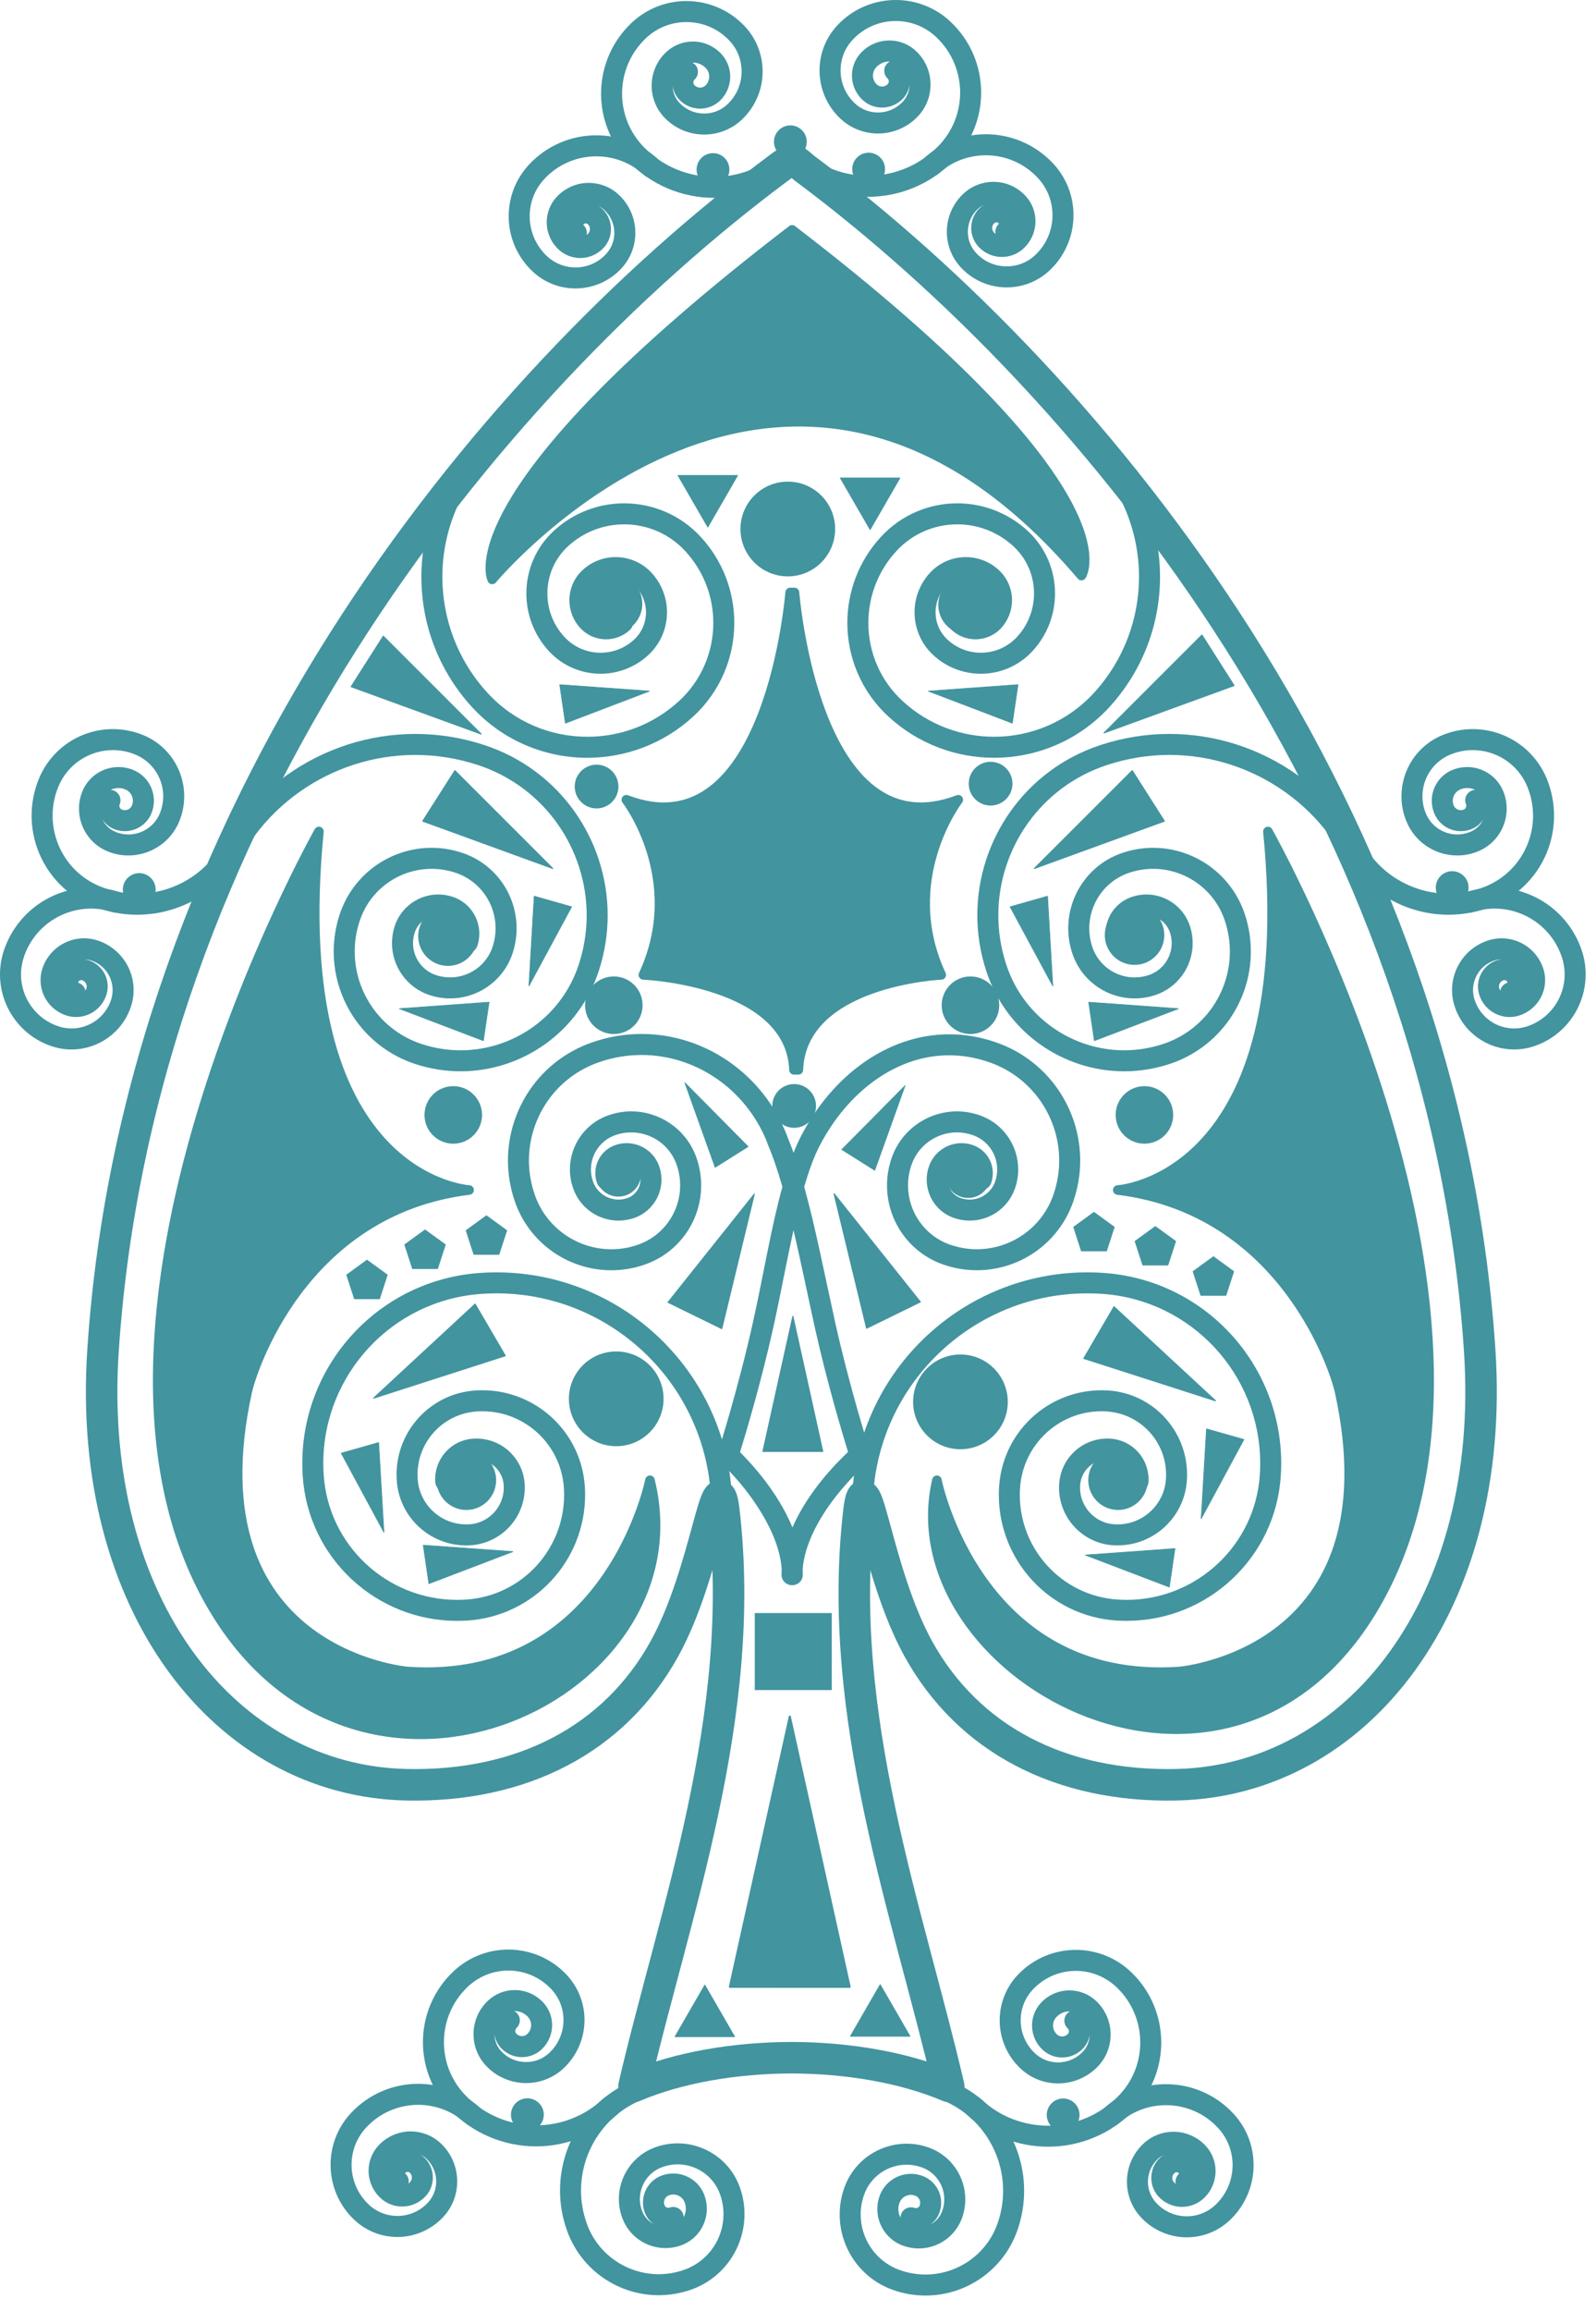 <?xml version="1.0" encoding="UTF-8"?>
<svg width="76px" height="110px" viewBox="0 0 76 110" version="1.1" xmlns="http://www.w3.org/2000/svg" xmlns:xlink="http://www.w3.org/1999/xlink">
    <!-- Generator: Sketch 60.1 (88133) - https://sketch.com -->
    <title>FancySpade</title>
    <desc>Created with Sketch.</desc>
    <g id="FancySpade" stroke="none" stroke-width="1" fill="none" fill-rule="evenodd">
        <g>
            <path d="M37.639,7.595 C37.45,7.741 37.316,7.818 37.095,7.986 C23.015,18.443 6.59,38.846 4.905,64.282 C4.104,76.383 10.755,84.759 19.353,84.941 C24.842,85.058 29.256,82.79 31.647,78.456 C33.635,74.851 34.142,69.295 34.465,71.863 C35.623,81.658 32.096,91.071 30.189,99.294 C32.316,98.395 34.989,97.942 37.667,97.932 L37.711,97.932 C40.385,97.942 43.053,98.395 45.177,99.294 C43.272,91.071 39.752,81.658 40.909,71.863 C41.231,69.295 41.737,74.851 43.721,78.456 C46.111,82.79 50.524,85.058 56.013,84.941 C64.612,84.759 71.262,76.383 70.462,64.282 C68.777,38.846 52.35,18.443 38.281,7.986 C38.129,7.852 38.003,7.736 37.772,7.595 L37.639,7.595 Z" id="Stroke-9" stroke="#42949F" stroke-width="1.5" stroke-linejoin="round"></path>
            <path d="M14.415,70.249 C14.401,70.045 14.394,69.844 14.395,69.647 C14.395,64.891 18.087,60.894 22.894,60.58 C23.145,60.562 23.393,60.555 23.638,60.555 C29.515,60.555 34.457,65.12 34.845,71.068 L34.846,71.068 C34.864,71.344 34.654,71.582 34.38,71.599 C34.103,71.617 33.866,71.408 33.848,71.133 C33.496,65.715 28.989,61.554 23.638,61.554 C23.413,61.554 23.188,61.562 22.962,61.578 C18.68,61.855 15.395,65.418 15.395,69.647 C15.395,69.824 15.4,70.002 15.413,70.182 C15.631,73.554 18.436,76.142 21.766,76.142 C21.905,76.142 22.047,76.137 22.188,76.129 C24.834,75.958 26.863,73.755 26.863,71.143 C26.863,71.034 26.859,70.924 26.852,70.814 C26.718,68.751 25.001,67.166 22.965,67.166 C22.877,67.166 22.794,67.168 22.707,67.175 C21.109,67.28 19.882,68.608 19.882,70.184 C19.882,70.253 19.884,70.316 19.889,70.385 C19.968,71.61 20.989,72.55 22.199,72.55 C22.248,72.55 22.302,72.548 22.351,72.548 C23.278,72.487 23.99,71.715 23.99,70.8 C23.99,70.761 23.988,70.719 23.986,70.683 C23.942,69.994 23.367,69.465 22.687,69.465 C22.652,69.465 22.63,69.465 22.603,69.468 C22.103,69.501 21.721,69.916 21.721,70.406 C21.721,70.43 21.722,70.446 21.723,70.458 C21.748,70.733 21.545,70.976 21.269,71.001 C20.994,71.024 20.751,70.821 20.727,70.548 C20.722,70.492 20.721,70.445 20.721,70.406 C20.721,69.389 21.51,68.538 22.52,68.471 C22.589,68.465 22.644,68.465 22.687,68.465 C23.893,68.465 24.904,69.4 24.984,70.624 C24.987,70.679 24.989,70.738 24.989,70.8 C24.989,72.24 23.873,73.449 22.403,73.546 C22.341,73.548 22.273,73.55 22.199,73.552 C20.465,73.55 19.006,72.206 18.892,70.455 C18.886,70.361 18.883,70.271 18.883,70.184 C18.883,68.083 20.515,66.317 22.632,66.178 C22.749,66.169 22.86,66.167 22.965,66.166 C25.528,66.167 27.679,68.156 27.85,70.751 C27.858,70.88 27.863,71.011 27.863,71.143 C27.863,74.281 25.427,76.919 22.251,77.128 C22.09,77.136 21.929,77.141 21.766,77.142 C17.912,77.141 14.671,74.148 14.415,70.249" id="Fill-10" fill="#42949F" fill-rule="evenodd"></path>
            <path d="M53.164,77.127 C49.994,76.918 47.563,74.281 47.563,71.145 C47.563,71.014 47.566,70.881 47.577,70.749 C47.745,68.157 49.895,66.167 52.453,66.167 C52.557,66.167 52.668,66.169 52.775,66.177 C54.9,66.317 56.528,68.083 56.528,70.184 C56.528,70.274 56.525,70.36 56.519,70.451 C56.406,72.205 54.95,73.55 53.217,73.55 C53.142,73.55 53.074,73.548 53.001,73.545 C51.547,73.448 50.43,72.239 50.43,70.8 C50.43,70.743 50.431,70.677 50.437,70.619 C50.516,69.401 51.525,68.465 52.729,68.465 C52.772,68.465 52.828,68.465 52.881,68.47 C53.907,68.539 54.693,69.39 54.693,70.408 C54.693,70.455 54.692,70.491 54.691,70.518 C54.682,70.795 54.451,71.011 54.175,71.003 C53.899,70.994 53.682,70.762 53.691,70.487 C53.692,70.449 53.693,70.423 53.693,70.408 C53.693,69.915 53.311,69.501 52.8,69.467 C52.786,69.465 52.764,69.465 52.729,69.465 C52.052,69.465 51.478,69.994 51.433,70.701 C51.43,70.722 51.429,70.757 51.429,70.8 C51.429,71.714 52.142,72.487 53.053,72.546 C53.114,72.548 53.169,72.552 53.217,72.55 C54.424,72.552 55.443,71.611 55.522,70.39 C55.526,70.316 55.528,70.249 55.528,70.184 C55.528,68.608 54.304,67.279 52.701,67.175 C52.623,67.168 52.54,67.166 52.453,67.166 C50.423,67.166 48.708,68.751 48.574,70.82 C48.566,70.925 48.562,71.034 48.562,71.145 C48.562,73.756 50.59,75.957 53.225,76.129 C53.369,76.136 53.51,76.142 53.649,76.142 C56.972,76.142 59.773,73.554 59.992,70.183 C60.003,70.001 60.009,69.822 60.009,69.646 C60.01,65.417 56.729,61.855 52.455,61.577 C52.229,61.562 52.005,61.554 51.779,61.555 C46.438,61.554 41.93,65.715 41.58,71.133 L41.58,71.134 C41.561,71.409 41.323,71.618 41.048,71.6 C40.772,71.582 40.563,71.343 40.582,71.067 C40.969,65.12 45.911,60.555 51.779,60.555 C52.023,60.555 52.271,60.562 52.521,60.58 C57.326,60.894 61.01,64.892 61.01,69.646 C61.01,69.844 61.003,70.044 60.99,70.247 C60.735,74.148 57.499,77.141 53.649,77.141 C53.487,77.141 53.326,77.136 53.164,77.127" id="Fill-11" fill="#42949F" fill-rule="evenodd"></path>
            <path d="M37.715,75.444 C37.582,75.444 37.456,75.392 37.361,75.298 C37.266,75.204 37.215,75.078 37.215,74.944 C37.216,74.866 37.219,74.789 37.224,74.712 C37.121,72.864 35.588,70.917 34.784,70.075 C34.507,69.78 34.336,69.622 34.335,69.622 C34.19,69.49 34.136,69.287 34.195,69.099 C34.196,69.093 35.141,66.142 35.849,62.956 C36.336,60.786 36.713,58.444 37.257,56.485 C37.039,55.725 36.806,55.034 36.551,54.442 C36.54,54.414 36.53,54.384 36.524,54.355 C35.514,51.823 33.113,50.208 30.552,50.21 C29.873,50.21 29.18,50.323 28.496,50.564 C26.46,51.278 25.188,53.191 25.187,55.232 C25.188,55.778 25.278,56.332 25.47,56.876 C26.027,58.462 27.519,59.456 29.11,59.456 C29.536,59.456 29.967,59.386 30.391,59.236 C31.62,58.803 32.388,57.647 32.389,56.418 C32.388,56.088 32.335,55.754 32.218,55.425 C31.887,54.482 31.002,53.894 30.058,53.894 C29.806,53.894 29.551,53.935 29.298,54.025 C28.585,54.274 28.14,54.944 28.139,55.659 C28.139,55.849 28.172,56.042 28.239,56.234 C28.424,56.761 28.922,57.092 29.451,57.092 C29.593,57.092 29.737,57.069 29.878,57.02 C30.26,56.885 30.499,56.525 30.499,56.143 C30.499,56.042 30.482,55.938 30.446,55.836 C30.352,55.57 30.104,55.407 29.84,55.406 C29.769,55.406 29.699,55.417 29.626,55.443 C29.455,55.502 29.349,55.662 29.348,55.834 C29.349,55.878 29.357,55.924 29.374,55.97 L29.374,55.972 C29.465,56.232 29.328,56.517 29.067,56.609 C28.806,56.7 28.521,56.563 28.43,56.302 C28.376,56.149 28.348,55.991 28.349,55.834 C28.348,55.249 28.714,54.703 29.294,54.5 C29.472,54.436 29.658,54.406 29.84,54.406 C30.517,54.406 31.151,54.828 31.389,55.504 C31.464,55.715 31.499,55.931 31.499,56.143 C31.499,56.94 31.003,57.681 30.21,57.964 C29.959,58.051 29.702,58.092 29.451,58.092 C28.507,58.092 27.627,57.504 27.296,56.566 C27.19,56.267 27.139,55.961 27.139,55.659 C27.138,54.531 27.843,53.476 28.966,53.083 C29.326,52.955 29.695,52.894 30.058,52.894 C31.415,52.894 32.684,53.74 33.162,55.092 C33.316,55.53 33.389,55.977 33.389,56.418 C33.389,58.062 32.362,59.6 30.723,60.178 C30.19,60.367 29.646,60.456 29.11,60.456 C27.105,60.456 25.23,59.205 24.526,57.208 C24.298,56.555 24.187,55.888 24.188,55.232 C24.187,52.777 25.718,50.481 28.164,49.621 C28.955,49.342 29.76,49.209 30.552,49.209 C33.567,49.211 36.353,51.12 37.489,54.078 C37.495,54.095 37.501,54.112 37.506,54.13 C37.603,54.364 37.698,54.609 37.789,54.865 C37.907,54.567 38.032,54.286 38.168,54.025 C39.625,51.238 42.218,49.231 45.198,49.225 C45.939,49.225 46.701,49.351 47.464,49.621 C49.909,50.482 51.439,52.778 51.438,55.232 C51.439,55.887 51.329,56.553 51.1,57.208 C50.396,59.206 48.522,60.456 46.517,60.455 C45.981,60.456 45.436,60.366 44.904,60.178 C43.264,59.601 42.238,58.063 42.239,56.418 C42.238,55.977 42.311,55.529 42.466,55.094 C42.942,53.741 44.212,52.894 45.569,52.894 C45.931,52.894 46.3,52.954 46.662,53.083 C47.785,53.478 48.487,54.531 48.486,55.659 C48.486,55.96 48.435,56.265 48.331,56.566 C48.001,57.506 47.119,58.094 46.175,58.092 C45.922,58.094 45.666,58.05 45.418,57.964 C44.624,57.684 44.128,56.94 44.129,56.143 C44.128,55.932 44.161,55.714 44.238,55.504 C44.476,54.828 45.11,54.406 45.788,54.406 C45.966,54.406 46.153,54.434 46.333,54.5 C46.914,54.706 47.278,55.249 47.277,55.834 C47.278,55.992 47.25,56.148 47.201,56.298 C47.112,56.558 46.828,56.699 46.566,56.611 C46.304,56.523 46.164,56.24 46.253,55.978 C46.271,55.924 46.277,55.875 46.278,55.834 C46.277,55.663 46.172,55.502 45.998,55.442 C45.928,55.417 45.86,55.406 45.788,55.406 C45.523,55.406 45.274,55.571 45.18,55.84 C45.145,55.937 45.129,56.039 45.128,56.143 C45.129,56.526 45.367,56.886 45.748,57.019 C45.889,57.069 46.035,57.092 46.175,57.092 C46.705,57.092 47.203,56.763 47.387,56.236 C47.455,56.042 47.486,55.848 47.486,55.659 C47.486,54.945 47.042,54.274 46.329,54.025 C46.076,53.935 45.821,53.894 45.569,53.894 C44.626,53.894 43.74,54.483 43.409,55.427 C43.293,55.754 43.239,56.088 43.239,56.418 C43.239,57.647 44.007,58.803 45.236,59.236 C45.661,59.384 46.092,59.455 46.517,59.455 C48.108,59.455 49.599,58.463 50.157,56.877 C50.347,56.33 50.438,55.777 50.438,55.232 C50.438,53.192 49.166,51.279 47.131,50.563 C46.471,50.331 45.827,50.225 45.198,50.225 C42.696,50.219 40.387,51.943 39.052,54.489 C38.766,55.03 38.519,55.712 38.296,56.485 C38.842,58.449 39.282,60.741 39.772,62.944 C40.444,65.964 41.328,68.775 41.42,69.064 C41.5,69.261 41.447,69.49 41.282,69.632 C41.282,69.632 41.097,69.791 40.805,70.085 C40.513,70.381 40.122,70.804 39.732,71.312 C38.997,72.268 38.296,73.522 38.221,74.717 C38.225,74.793 38.228,74.869 38.229,74.944 C38.229,75.078 38.177,75.204 38.083,75.298 C37.989,75.392 37.863,75.444 37.729,75.444 L37.715,75.444 Z M37.736,72.696 C38.483,70.975 39.831,69.625 40.384,69.104 C40.129,68.279 39.383,65.805 38.797,63.161 C38.453,61.605 38.13,60.012 37.785,58.543 C37.461,60.016 37.165,61.633 36.825,63.173 C36.238,65.814 35.496,68.285 35.239,69.113 C35.759,69.632 37.029,70.983 37.736,72.696 L37.736,72.696 Z" id="Fill-12" fill="#42949F" fill-rule="evenodd"></path>
            <path d="M47.34,36.065 C45.544,36.065 43.739,35.419 42.313,34.109 C41.011,32.918 40.349,31.282 40.35,29.646 C40.349,28.187 40.877,26.717 41.943,25.558 C42.916,24.495 44.251,23.954 45.586,23.955 C46.776,23.954 47.976,24.386 48.925,25.255 C49.797,26.053 50.24,27.148 50.239,28.244 C50.24,29.22 49.886,30.205 49.173,30.982 C48.515,31.7 47.611,32.067 46.709,32.066 C45.902,32.066 45.09,31.775 44.451,31.187 C43.854,30.641 43.549,29.891 43.55,29.141 C43.549,28.473 43.792,27.798 44.28,27.268 C44.736,26.769 45.364,26.514 45.99,26.514 C46.548,26.514 47.112,26.717 47.556,27.125 C47.977,27.509 48.192,28.041 48.191,28.567 C48.191,29.039 48.02,29.513 47.677,29.889 C47.35,30.245 46.898,30.427 46.45,30.427 C46.049,30.427 45.644,30.282 45.326,29.99 C45.122,29.803 45.108,29.487 45.296,29.284 C45.482,29.08 45.798,29.066 46.002,29.253 C46.13,29.371 46.288,29.427 46.45,29.427 C46.632,29.427 46.808,29.356 46.939,29.213 C47.109,29.027 47.191,28.798 47.191,28.567 C47.19,28.306 47.089,28.052 46.881,27.863 C46.625,27.629 46.309,27.516 45.99,27.515 C45.631,27.516 45.279,27.658 45.016,27.944 C44.703,28.285 44.551,28.71 44.55,29.141 C44.551,29.624 44.743,30.098 45.127,30.45 C45.576,30.863 46.14,31.065 46.709,31.065 C47.345,31.065 47.973,30.81 48.436,30.307 C48.975,29.717 49.238,28.981 49.239,28.244 C49.238,27.415 48.908,26.595 48.25,25.993 C47.489,25.296 46.538,24.955 45.586,24.955 C44.518,24.955 43.458,25.384 42.679,26.234 C41.788,27.204 41.35,28.425 41.35,29.646 C41.35,31.015 41.901,32.376 42.989,33.373 C44.226,34.506 45.783,35.065 47.34,35.065 C49.084,35.065 50.818,34.363 52.091,32.978 C53.529,31.406 54.238,29.429 54.239,27.454 C54.238,25.241 53.348,23.04 51.59,21.425 L51.59,21.427 C51.386,21.239 51.372,20.923 51.558,20.719 C51.745,20.515 52.062,20.502 52.265,20.688 C54.238,22.497 55.24,24.973 55.239,27.454 C55.24,29.668 54.44,31.892 52.827,33.654 C51.361,35.252 49.353,36.065 47.343,36.065 C47.342,36.065 47.341,36.065 47.34,36.065" id="Fill-13" fill="#42949F" fill-rule="evenodd"></path>
            <path d="M22.478,33.654 C20.864,31.892 20.065,29.668 20.066,27.455 C20.065,24.974 21.068,22.497 23.04,20.688 L23.041,20.688 C23.245,20.503 23.56,20.515 23.747,20.719 C23.933,20.923 23.921,21.239 23.717,21.425 C21.957,23.039 21.066,25.24 21.065,27.455 C21.066,29.429 21.775,31.406 23.216,32.977 C24.487,34.364 26.222,35.065 27.968,35.065 C29.526,35.065 31.086,34.506 32.326,33.373 C33.416,32.375 33.967,31.015 33.967,29.646 C33.967,28.425 33.528,27.205 32.636,26.233 C31.856,25.384 30.795,24.956 29.723,24.955 C28.768,24.956 27.815,25.297 27.056,25.992 C26.398,26.595 26.066,27.416 26.066,28.244 C26.066,28.982 26.33,29.717 26.869,30.306 C27.333,30.811 27.962,31.065 28.598,31.066 C29.167,31.066 29.733,30.864 30.185,30.45 C30.569,30.099 30.761,29.623 30.761,29.141 C30.761,28.712 30.608,28.285 30.295,27.943 C30.033,27.658 29.678,27.515 29.319,27.515 C28.997,27.515 28.679,27.629 28.425,27.862 C28.217,28.052 28.115,28.307 28.114,28.567 C28.115,28.8 28.196,29.026 28.366,29.212 C28.498,29.356 28.674,29.427 28.857,29.427 C29.02,29.427 29.179,29.37 29.309,29.252 C29.513,29.066 29.83,29.081 30.016,29.285 C30.202,29.489 30.186,29.805 29.983,29.992 C29.664,30.282 29.258,30.428 28.857,30.427 C28.41,30.428 27.957,30.245 27.63,29.888 C27.285,29.514 27.114,29.038 27.114,28.567 C27.114,28.039 27.329,27.509 27.75,27.125 C28.194,26.717 28.76,26.514 29.319,26.514 C29.945,26.514 30.574,26.768 31.031,27.266 C31.518,27.798 31.762,28.472 31.761,29.141 C31.762,29.891 31.457,30.641 30.86,31.188 C30.218,31.774 29.405,32.066 28.598,32.066 C27.696,32.066 26.79,31.701 26.131,30.983 C25.419,30.205 25.064,29.22 25.065,28.244 C25.064,27.148 25.509,26.052 26.381,25.255 C27.329,24.384 28.531,23.955 29.723,23.955 C31.06,23.955 32.398,24.495 33.373,25.557 C34.439,26.717 34.967,28.186 34.966,29.646 C34.967,31.283 34.304,32.918 33.001,34.11 C31.571,35.418 29.764,36.066 27.968,36.066 C25.956,36.066 23.945,35.254 22.478,33.654" id="Fill-14" fill="#42949F" fill-rule="evenodd"></path>
            <path d="M19.763,50.636 C17.393,49.854 15.891,47.652 15.891,45.285 C15.891,44.699 15.982,44.102 16.176,43.518 C16.817,41.579 18.618,40.35 20.552,40.35 C21.032,40.35 21.52,40.425 21.999,40.585 C23.592,41.111 24.601,42.59 24.6,44.18 C24.6,44.575 24.539,44.974 24.409,45.369 C23.973,46.684 22.752,47.517 21.436,47.517 C21.11,47.517 20.78,47.467 20.455,47.36 C19.36,46.998 18.666,45.981 18.666,44.886 C18.666,44.617 18.709,44.34 18.798,44.07 C19.102,43.153 19.954,42.571 20.871,42.571 C21.098,42.571 21.33,42.606 21.556,42.682 C22.332,42.938 22.825,43.66 22.825,44.436 C22.825,44.627 22.794,44.822 22.732,45.013 C22.646,45.275 22.363,45.419 22.101,45.333 C21.839,45.246 21.695,44.964 21.781,44.702 C21.811,44.612 21.824,44.522 21.824,44.436 C21.824,44.081 21.598,43.748 21.241,43.631 C21.118,43.59 20.995,43.571 20.871,43.571 C20.376,43.571 19.911,43.886 19.748,44.386 C19.692,44.552 19.667,44.719 19.667,44.886 C19.667,45.559 20.093,46.188 20.768,46.41 C20.99,46.484 21.216,46.517 21.436,46.517 C22.331,46.517 23.165,45.951 23.459,45.056 C23.554,44.763 23.6,44.469 23.6,44.18 C23.6,43.011 22.858,41.92 21.685,41.534 C21.307,41.41 20.927,41.351 20.552,41.351 C19.039,41.351 17.627,42.312 17.127,43.832 C16.966,44.314 16.891,44.802 16.891,45.285 C16.891,47.23 18.127,49.045 20.076,49.687 C20.692,49.89 21.318,49.987 21.933,49.987 C24.419,49.987 26.734,48.409 27.555,45.921 C27.813,45.136 27.937,44.342 27.937,43.56 C27.936,40.401 25.931,37.458 22.767,36.413 C21.773,36.086 20.767,35.93 19.777,35.93 C15.776,35.93 12.048,38.47 10.725,42.478 L10.726,42.478 C10.639,42.742 10.357,42.884 10.094,42.797 C9.832,42.711 9.689,42.428 9.776,42.166 C11.239,37.737 15.354,34.93 19.777,34.93 C20.871,34.93 21.984,35.101 23.08,35.465 C26.665,36.648 28.937,39.98 28.937,43.56 C28.937,44.446 28.798,45.347 28.505,46.234 C27.544,49.142 24.84,50.987 21.933,50.987 C21.214,50.987 20.482,50.874 19.763,50.636" id="Fill-15" fill="#42949F" fill-rule="evenodd"></path>
            <path d="M46.972,46.234 C46.677,45.346 46.539,44.444 46.539,43.557 C46.539,39.979 48.808,36.648 52.387,35.465 C53.48,35.102 54.591,34.93 55.684,34.93 C60.1,34.93 64.21,37.738 65.67,42.166 C65.756,42.428 65.614,42.711 65.351,42.798 C65.089,42.884 64.805,42.741 64.719,42.478 C63.4,38.469 59.678,35.93 55.684,35.929 C54.696,35.93 53.691,36.085 52.702,36.414 C49.543,37.457 47.539,40.4 47.539,43.557 C47.539,44.34 47.661,45.134 47.922,45.921 C48.741,48.41 51.053,49.986 53.533,49.987 C54.146,49.986 54.769,49.89 55.385,49.687 C57.332,49.045 58.565,47.231 58.565,45.286 C58.565,44.803 58.489,44.314 58.33,43.831 C57.831,42.312 56.421,41.351 54.911,41.351 C54.536,41.351 54.157,41.409 53.781,41.534 C52.611,41.92 51.87,43.011 51.869,44.181 C51.87,44.471 51.914,44.764 52.01,45.055 C52.305,45.952 53.137,46.518 54.029,46.518 C54.249,46.518 54.473,46.484 54.695,46.41 C55.367,46.189 55.795,45.56 55.795,44.887 C55.795,44.721 55.768,44.55 55.714,44.384 C55.55,43.886 55.087,43.571 54.592,43.571 C54.469,43.571 54.345,43.59 54.222,43.631 C53.868,43.748 53.642,44.08 53.641,44.435 C53.642,44.525 53.655,44.611 53.684,44.697 C53.772,44.959 53.632,45.242 53.371,45.331 C53.109,45.42 52.826,45.279 52.737,45.018 C52.671,44.823 52.641,44.624 52.641,44.435 C52.641,43.659 53.133,42.938 53.906,42.683 C54.134,42.606 54.366,42.571 54.592,42.571 C55.508,42.57 56.36,43.154 56.664,44.073 C56.751,44.34 56.795,44.616 56.795,44.887 C56.795,45.981 56.102,46.997 55.008,47.36 C54.684,47.467 54.354,47.517 54.029,47.517 C52.715,47.518 51.495,46.683 51.061,45.369 C50.93,44.975 50.869,44.574 50.869,44.181 C50.869,42.59 51.877,41.111 53.466,40.586 C53.944,40.427 54.431,40.35 54.911,40.35 C56.844,40.35 58.64,41.58 59.28,43.518 C59.472,44.102 59.565,44.699 59.564,45.286 C59.565,47.652 58.066,49.854 55.699,50.637 C54.98,50.873 54.251,50.987 53.533,50.987 C50.631,50.987 47.931,49.142 46.972,46.234" id="Fill-16" fill="#42949F" fill-rule="evenodd"></path>
            <path d="M44.072,109.252 C43.551,109.252 43.022,109.164 42.507,108.979 C40.953,108.421 39.985,106.958 39.985,105.396 C39.985,104.969 40.055,104.533 40.21,104.11 C40.671,102.825 41.879,102.024 43.17,102.025 C43.522,102.024 43.882,102.084 44.233,102.211 C45.301,102.595 45.966,103.6 45.966,104.674 C45.966,104.967 45.916,105.264 45.812,105.557 C45.49,106.453 44.647,107.011 43.747,107.011 C43.5,107.011 43.25,106.967 43.007,106.881 C42.25,106.609 41.777,105.897 41.777,105.136 C41.777,104.928 41.811,104.713 41.887,104.509 C42.12,103.863 42.727,103.46 43.378,103.46 C43.553,103.46 43.736,103.489 43.913,103.553 C44.472,103.755 44.819,104.279 44.818,104.84 C44.818,104.994 44.792,105.148 44.738,105.302 C44.651,105.543 44.496,105.737 44.302,105.874 C44.557,105.74 44.766,105.514 44.87,105.223 C44.935,105.038 44.966,104.852 44.966,104.674 C44.966,104.011 44.555,103.387 43.895,103.151 C43.654,103.065 43.411,103.025 43.17,103.024 C42.291,103.025 41.464,103.57 41.15,104.449 C41.037,104.761 40.984,105.08 40.984,105.396 C40.984,106.546 41.698,107.627 42.843,108.038 C43.25,108.182 43.664,108.252 44.072,108.252 C45.561,108.251 46.961,107.329 47.494,105.845 C47.68,105.322 47.768,104.791 47.768,104.268 C47.768,102.353 46.583,100.556 44.676,99.876 C44.417,99.783 44.281,99.496 44.374,99.236 C44.466,98.975 44.754,98.84 45.013,98.933 C47.328,99.763 48.769,101.943 48.768,104.268 C48.769,104.903 48.661,105.55 48.435,106.182 C47.755,108.073 45.974,109.252 44.075,109.252 C44.074,109.252 44.073,109.252 44.072,109.252 Z M42.827,104.852 C42.793,104.943 42.777,105.038 42.777,105.136 C42.777,105.278 42.813,105.418 42.881,105.542 C42.882,105.49 42.89,105.437 42.909,105.386 C43,105.125 43.286,104.989 43.547,105.081 C43.569,105.088 43.591,105.092 43.614,105.092 C43.693,105.092 43.77,105.042 43.795,104.97 C43.811,104.922 43.818,104.88 43.818,104.84 C43.817,104.689 43.725,104.547 43.573,104.494 C43.506,104.47 43.443,104.46 43.378,104.46 C43.139,104.46 42.914,104.607 42.827,104.852 L42.827,104.852 Z" id="Fill-17" fill="#42949F" fill-rule="evenodd"></path>
            <path d="M49.91,102.168 C48.515,102.169 47.114,101.655 46.02,100.622 L46.021,100.623 C45.819,100.432 45.81,100.117 46.001,99.916 C46.189,99.715 46.506,99.706 46.708,99.895 C47.61,100.748 48.759,101.167 49.91,101.168 C51.151,101.167 52.385,100.678 53.305,99.706 C53.969,99.001 54.297,98.106 54.298,97.21 C54.297,96.243 53.916,95.282 53.159,94.568 C52.614,94.054 51.925,93.802 51.231,93.8 C50.483,93.802 49.742,94.094 49.189,94.682 C48.797,95.098 48.604,95.624 48.604,96.154 C48.604,96.724 48.829,97.291 49.277,97.716 C49.59,98.011 49.985,98.155 50.385,98.156 C50.816,98.155 51.242,97.986 51.562,97.65 C51.776,97.423 51.882,97.139 51.886,96.849 C51.852,97.082 51.748,97.309 51.572,97.496 C51.304,97.776 50.942,97.923 50.58,97.922 C50.246,97.923 49.906,97.798 49.643,97.55 C49.312,97.239 49.144,96.816 49.145,96.398 C49.144,96.009 49.291,95.615 49.577,95.312 C49.94,94.925 50.436,94.728 50.927,94.729 C51.383,94.728 51.844,94.898 52.201,95.236 C52.655,95.666 52.887,96.248 52.887,96.831 C52.888,97.368 52.69,97.913 52.289,98.338 C51.774,98.879 51.079,99.157 50.385,99.156 C49.743,99.157 49.095,98.919 48.59,98.442 C47.935,97.824 47.603,96.986 47.604,96.154 C47.603,95.38 47.888,94.601 48.461,93.996 C49.209,93.202 50.221,92.8 51.231,92.8 C52.168,92.8 53.111,93.147 53.845,93.84 C54.809,94.75 55.298,95.981 55.297,97.21 C55.298,98.35 54.878,99.497 54.032,100.393 C52.919,101.569 51.416,102.168 49.914,102.168 C49.913,102.168 49.912,102.168 49.91,102.168 Z M50.305,95.998 C50.196,96.113 50.146,96.254 50.145,96.398 C50.146,96.554 50.205,96.706 50.329,96.823 C50.4,96.889 50.487,96.921 50.58,96.922 C50.676,96.921 50.773,96.884 50.847,96.808 C50.883,96.769 50.9,96.723 50.9,96.675 C50.9,96.623 50.88,96.572 50.839,96.533 C50.639,96.342 50.631,96.026 50.821,95.826 C50.859,95.786 50.903,95.754 50.95,95.729 C50.942,95.728 50.934,95.728 50.927,95.728 C50.697,95.729 50.474,95.817 50.305,95.998 L50.305,95.998 Z" id="Fill-18" fill="#42949F" fill-rule="evenodd"></path>
            <path d="M56.514,106.48 C55.712,106.481 54.907,106.155 54.321,105.518 C53.883,105.043 53.664,104.437 53.664,103.838 C53.663,103.167 53.934,102.495 54.467,102.006 C54.867,101.639 55.376,101.455 55.88,101.456 C56.441,101.455 57.006,101.684 57.418,102.131 C57.729,102.469 57.884,102.902 57.884,103.328 C57.884,103.804 57.69,104.282 57.312,104.633 C57.022,104.898 56.65,105.032 56.286,105.032 C55.878,105.032 55.467,104.865 55.171,104.544 C54.94,104.293 54.822,103.97 54.823,103.653 C54.822,103.302 54.966,102.943 55.247,102.688 C55.298,102.641 55.352,102.599 55.409,102.563 C55.315,102.609 55.226,102.669 55.144,102.744 C54.824,103.037 54.664,103.433 54.663,103.838 C54.664,104.197 54.793,104.553 55.056,104.841 C55.447,105.265 55.978,105.48 56.514,105.481 C56.997,105.48 57.473,105.308 57.855,104.959 C58.413,104.443 58.694,103.746 58.696,103.043 C58.694,102.413 58.469,101.784 58.01,101.283 C57.342,100.556 56.435,100.192 55.523,100.191 C54.706,100.191 53.888,100.486 53.239,101.084 L53.24,101.085 C53.036,101.271 52.719,101.259 52.533,101.055 C52.345,100.851 52.358,100.535 52.562,100.348 C53.401,99.575 54.466,99.191 55.523,99.192 C56.702,99.191 57.882,99.668 58.746,100.606 C59.382,101.297 59.696,102.173 59.695,103.043 C59.696,104.012 59.302,104.983 58.532,105.694 C57.962,106.219 57.237,106.48 56.519,106.48 C56.517,106.48 56.516,106.48 56.514,106.48 Z M55.923,103.427 C55.857,103.486 55.824,103.566 55.823,103.653 C55.824,103.73 55.849,103.803 55.907,103.866 C55.931,103.892 55.959,103.916 55.987,103.936 C55.951,103.77 56,103.59 56.131,103.465 C56.141,103.457 56.142,103.45 56.142,103.445 C56.141,103.438 56.141,103.435 56.138,103.432 C56.104,103.397 56.068,103.383 56.027,103.383 C55.991,103.383 55.957,103.395 55.923,103.427 L55.923,103.427 Z" id="Fill-19" fill="#42949F" fill-rule="evenodd"></path>
            <path d="M27.003,106.167 C26.774,105.535 26.668,104.888 26.668,104.253 C26.668,101.925 28.11,99.748 30.423,98.918 C30.682,98.825 30.969,98.959 31.062,99.219 C31.156,99.479 31.02,99.765 30.761,99.858 C28.855,100.542 27.669,102.337 27.668,104.253 C27.669,104.775 27.756,105.305 27.943,105.829 C28.475,107.313 29.876,108.235 31.367,108.236 C31.773,108.236 32.187,108.167 32.593,108.022 C33.739,107.612 34.453,106.53 34.453,105.379 C34.453,105.063 34.399,104.743 34.287,104.43 C33.973,103.554 33.146,103.008 32.267,103.008 C32.025,103.008 31.783,103.048 31.542,103.137 C30.882,103.373 30.471,103.996 30.47,104.658 C30.471,104.839 30.501,105.021 30.566,105.204 C30.671,105.496 30.877,105.72 31.131,105.855 C30.939,105.719 30.785,105.525 30.699,105.287 C30.644,105.133 30.618,104.976 30.618,104.823 C30.618,104.262 30.967,103.737 31.518,103.539 C31.698,103.471 31.882,103.442 32.058,103.443 C32.71,103.442 33.317,103.846 33.549,104.492 C33.623,104.697 33.659,104.91 33.659,105.119 C33.66,105.88 33.187,106.592 32.427,106.866 C32.186,106.951 31.937,106.994 31.689,106.993 C30.789,106.994 29.947,106.436 29.626,105.542 C29.52,105.25 29.47,104.951 29.47,104.658 C29.47,103.584 30.135,102.579 31.202,102.196 C31.553,102.067 31.915,102.008 32.267,102.008 C33.557,102.008 34.766,102.809 35.228,104.094 C35.38,104.515 35.452,104.951 35.452,105.379 C35.452,106.941 34.485,108.405 32.929,108.964 C32.414,109.147 31.886,109.236 31.367,109.236 C29.466,109.237 27.683,108.058 27.003,106.167 Z M32.53,105.373 C32.547,105.423 32.555,105.474 32.556,105.524 C32.623,105.401 32.659,105.261 32.659,105.119 C32.659,105.022 32.643,104.925 32.609,104.831 C32.523,104.592 32.298,104.443 32.058,104.442 C31.992,104.443 31.929,104.454 31.862,104.478 C31.712,104.532 31.619,104.674 31.618,104.823 C31.618,104.865 31.626,104.905 31.641,104.948 C31.667,105.026 31.742,105.075 31.822,105.076 C31.843,105.075 31.866,105.072 31.894,105.063 C31.948,105.045 32.004,105.035 32.057,105.035 C32.265,105.035 32.459,105.166 32.53,105.373 L32.53,105.373 Z" id="Fill-20" fill="#42949F" fill-rule="evenodd"></path>
            <path d="M21.403,100.377 C20.56,99.481 20.139,98.335 20.14,97.195 C20.139,95.965 20.628,94.734 21.592,93.825 C22.327,93.131 23.269,92.785 24.206,92.785 C25.216,92.785 26.227,93.186 26.975,93.978 C27.548,94.585 27.834,95.365 27.834,96.137 C27.834,96.971 27.501,97.807 26.847,98.427 C26.342,98.903 25.694,99.14 25.051,99.14 C24.358,99.14 23.662,98.862 23.148,98.32 C22.749,97.897 22.548,97.352 22.549,96.814 C22.548,96.233 22.78,95.647 23.237,95.219 C23.593,94.881 24.054,94.712 24.509,94.713 C25.001,94.712 25.495,94.909 25.859,95.295 C26.147,95.599 26.292,95.993 26.291,96.381 C26.292,96.8 26.124,97.221 25.794,97.534 C25.531,97.782 25.19,97.906 24.857,97.905 C24.494,97.906 24.131,97.761 23.863,97.477 C23.688,97.294 23.584,97.065 23.549,96.831 C23.553,97.122 23.66,97.406 23.876,97.633 C24.194,97.97 24.621,98.138 25.051,98.139 C25.452,98.138 25.847,97.994 26.16,97.701 C26.608,97.275 26.833,96.708 26.834,96.137 C26.833,95.607 26.64,95.082 26.248,94.666 C25.694,94.079 24.954,93.786 24.206,93.785 C23.513,93.786 22.823,94.039 22.279,94.552 C21.521,95.267 21.14,96.227 21.139,97.195 C21.14,98.092 21.468,98.986 22.131,99.689 C23.049,100.662 24.285,101.151 25.526,101.152 C26.678,101.151 27.828,100.731 28.73,99.879 L28.73,99.88 C28.931,99.689 29.247,99.699 29.437,99.899 C29.627,100.099 29.617,100.416 29.418,100.605 C28.324,101.638 26.921,102.152 25.526,102.152 C24.023,102.152 22.517,101.554 21.403,100.377 Z M24.62,95.813 C24.808,96.015 24.797,96.332 24.594,96.519 C24.556,96.556 24.538,96.603 24.537,96.658 C24.538,96.707 24.553,96.753 24.589,96.79 C24.661,96.866 24.758,96.906 24.857,96.906 C24.949,96.904 25.038,96.874 25.106,96.807 C25.231,96.688 25.291,96.537 25.292,96.381 C25.291,96.237 25.24,96.095 25.132,95.982 C24.961,95.802 24.738,95.713 24.509,95.712 C24.502,95.712 24.495,95.712 24.487,95.713 C24.536,95.738 24.581,95.771 24.62,95.813 L24.62,95.813 Z" id="Fill-21" fill="#42949F" fill-rule="evenodd"></path>
            <path d="M16.904,105.678 C16.132,104.967 15.741,103.996 15.742,103.026 C15.742,102.157 16.057,101.28 16.691,100.59 C17.552,99.652 18.734,99.175 19.914,99.175 C20.971,99.175 22.036,99.559 22.875,100.332 L22.876,100.333 C23.079,100.519 23.091,100.836 22.904,101.039 C22.716,101.242 22.4,101.256 22.199,101.068 C21.548,100.469 20.732,100.177 19.914,100.175 C19,100.177 18.094,100.542 17.427,101.266 C16.967,101.768 16.742,102.396 16.741,103.026 C16.742,103.729 17.023,104.427 17.582,104.942 C17.963,105.292 18.441,105.463 18.922,105.464 C19.458,105.463 19.989,105.249 20.381,104.825 C20.644,104.539 20.771,104.181 20.772,103.821 C20.771,103.419 20.611,103.021 20.293,102.727 C20.211,102.652 20.121,102.592 20.026,102.547 C20.083,102.582 20.137,102.624 20.187,102.67 C20.469,102.927 20.613,103.283 20.612,103.636 C20.613,103.953 20.499,104.274 20.265,104.527 C19.967,104.848 19.558,105.017 19.151,105.016 C18.784,105.016 18.415,104.883 18.125,104.615 C17.747,104.267 17.551,103.788 17.552,103.312 C17.551,102.886 17.708,102.454 18.019,102.115 C18.43,101.668 18.996,101.439 19.557,101.439 C20.06,101.439 20.57,101.623 20.969,101.991 C21.501,102.479 21.773,103.152 21.771,103.821 C21.773,104.421 21.555,105.027 21.116,105.503 C20.529,106.138 19.725,106.465 18.922,106.465 C18.203,106.465 17.477,106.204 16.904,105.678 Z M19.299,103.417 C19.296,103.423 19.295,103.425 19.295,103.428 C19.296,103.435 19.295,103.438 19.303,103.446 C19.437,103.571 19.487,103.753 19.451,103.92 C19.479,103.899 19.506,103.876 19.531,103.849 C19.586,103.788 19.612,103.715 19.613,103.636 C19.612,103.55 19.579,103.469 19.511,103.408 C19.482,103.38 19.447,103.367 19.41,103.367 C19.367,103.369 19.331,103.383 19.299,103.417 L19.299,103.417 Z" id="Fill-22" fill="#42949F" fill-rule="evenodd"></path>
            <path d="M34.008,9.417 C32.505,9.418 30.999,8.819 29.885,7.64 C29.042,6.746 28.622,5.599 28.622,4.459 C28.622,3.23 29.11,1.999 30.074,1.089 C30.809,0.395 31.751,0.049 32.686,0.049 C33.696,0.049 34.709,0.451 35.457,1.243 C36.03,1.849 36.316,2.629 36.315,3.401 C36.316,4.236 35.983,5.072 35.33,5.69 C34.825,6.168 34.176,6.405 33.533,6.404 C32.839,6.405 32.143,6.129 31.63,5.585 C31.23,5.162 31.031,4.618 31.031,4.079 C31.031,3.497 31.262,2.913 31.718,2.485 C32.075,2.146 32.536,1.975 32.992,1.977 C33.482,1.975 33.976,2.173 34.341,2.558 C34.629,2.864 34.773,3.258 34.772,3.646 C34.773,4.065 34.605,4.486 34.277,4.798 C34.013,5.046 33.674,5.171 33.339,5.171 C32.976,5.171 32.612,5.025 32.344,4.742 C32.171,4.558 32.066,4.331 32.031,4.097 C32.037,4.386 32.142,4.671 32.358,4.898 C32.675,5.234 33.102,5.404 33.533,5.405 C33.933,5.404 34.329,5.259 34.641,4.964 C35.09,4.54 35.314,3.973 35.315,3.401 C35.314,2.872 35.123,2.345 34.73,1.929 C34.175,1.344 33.435,1.05 32.686,1.05 C31.994,1.05 31.304,1.302 30.761,1.815 C30.003,2.531 29.623,3.492 29.622,4.459 C29.623,5.356 29.95,6.25 30.614,6.954 C31.532,7.927 32.767,8.417 34.008,8.417 C35.16,8.417 36.309,7.996 37.213,7.143 L37.213,7.144 C37.413,6.954 37.729,6.963 37.919,7.164 C38.109,7.364 38.099,7.68 37.899,7.87 C36.806,8.903 35.406,9.417 34.012,9.417 C34.011,9.417 34.01,9.417 34.01,9.417 L34.008,9.417 Z M33.101,3.077 C33.289,3.278 33.279,3.594 33.079,3.784 C33.038,3.821 33.018,3.869 33.018,3.923 C33.018,3.972 33.035,4.017 33.07,4.055 C33.144,4.133 33.24,4.171 33.339,4.171 C33.431,4.17 33.519,4.137 33.59,4.073 C33.713,3.955 33.772,3.802 33.773,3.646 C33.772,3.5 33.72,3.359 33.614,3.245 C33.443,3.065 33.22,2.978 32.992,2.977 C32.985,2.977 32.978,2.977 32.971,2.977 C33.018,3.003 33.062,3.036 33.101,3.077 L33.101,3.077 Z" id="Fill-23" fill="#42949F" fill-rule="evenodd"></path>
            <path d="M27.404,13.728 C26.684,13.729 25.958,13.467 25.386,12.942 C24.616,12.232 24.222,11.261 24.223,10.291 C24.222,9.421 24.539,8.545 25.173,7.854 C26.035,6.917 27.216,6.439 28.395,6.44 C29.453,6.439 30.518,6.823 31.357,7.595 C31.56,7.784 31.573,8.099 31.385,8.302 C31.199,8.506 30.882,8.518 30.679,8.332 C30.03,7.734 29.215,7.441 28.395,7.441 C27.482,7.441 26.576,7.806 25.91,8.531 C25.449,9.033 25.224,9.66 25.223,10.291 C25.224,10.995 25.506,11.691 26.063,12.207 C26.445,12.556 26.923,12.728 27.404,12.729 C27.941,12.728 28.47,12.514 28.862,12.089 C29.126,11.802 29.254,11.446 29.255,11.085 C29.254,10.682 29.093,10.285 28.774,9.991 C28.692,9.916 28.602,9.855 28.507,9.81 C28.565,9.846 28.62,9.888 28.672,9.935 C28.951,10.193 29.095,10.549 29.094,10.901 C29.095,11.217 28.98,11.539 28.747,11.792 C28.45,12.113 28.04,12.281 27.632,12.28 C27.267,12.281 26.896,12.147 26.606,11.88 C26.228,11.532 26.034,11.052 26.034,10.577 C26.034,10.15 26.19,9.717 26.501,9.38 C26.911,8.932 27.477,8.703 28.039,8.704 C28.542,8.704 29.052,8.887 29.451,9.256 C29.983,9.744 30.255,10.416 30.254,11.085 C30.255,11.684 30.036,12.29 29.598,12.766 C29.013,13.402 28.21,13.728 27.408,13.728 C27.407,13.728 27.405,13.728 27.404,13.728 Z M27.782,10.68 C27.776,10.686 27.776,10.689 27.776,10.694 C27.777,10.701 27.777,10.703 27.784,10.71 C27.919,10.834 27.969,11.016 27.933,11.184 C27.961,11.164 27.988,11.14 28.012,11.114 C28.068,11.052 28.093,10.979 28.094,10.901 C28.094,10.815 28.06,10.733 27.994,10.672 C27.964,10.644 27.929,10.631 27.892,10.631 C27.849,10.633 27.812,10.647 27.782,10.68 L27.782,10.68 Z" id="Fill-24" fill="#42949F" fill-rule="evenodd"></path>
            <path d="M37.444,7.819 C37.243,7.63 37.234,7.314 37.424,7.113 C37.613,6.912 37.929,6.903 38.13,7.094 C39.032,7.945 40.182,8.366 41.334,8.367 C42.574,8.366 43.809,7.877 44.729,6.904 C45.393,6.199 45.719,5.305 45.721,4.408 C45.719,3.442 45.34,2.481 44.583,1.766 C44.038,1.252 43.347,1 42.656,1 C41.907,1 41.166,1.294 40.613,1.881 C40.219,2.297 40.028,2.822 40.027,3.351 C40.028,3.923 40.252,4.488 40.701,4.914 C41.013,5.21 41.409,5.353 41.81,5.354 C42.241,5.353 42.667,5.184 42.985,4.848 C43.2,4.62 43.307,4.333 43.311,4.041 C43.278,4.276 43.173,4.506 42.998,4.693 C42.73,4.974 42.366,5.121 42.005,5.12 C41.669,5.121 41.329,4.996 41.067,4.748 C40.737,4.438 40.568,4.014 40.569,3.596 C40.568,3.206 40.714,2.812 41.002,2.509 C41.365,2.123 41.86,1.927 42.35,1.927 C42.806,1.927 43.267,2.095 43.625,2.434 C44.079,2.863 44.311,3.446 44.311,4.028 C44.312,4.567 44.112,5.11 43.713,5.535 C43.198,6.078 42.503,6.355 41.81,6.354 C41.167,6.355 40.518,6.117 40.013,5.641 C39.357,5.022 39.025,4.184 39.026,3.351 C39.025,2.578 39.312,1.798 39.885,1.194 C40.632,0.4 41.646,-0.001 42.656,-5.15143483e-14 C43.591,-0.001 44.534,0.344 45.268,1.039 C46.233,1.948 46.722,3.179 46.721,4.408 C46.722,5.548 46.3,6.696 45.456,7.59 C44.341,8.769 42.837,9.367 41.334,9.367 C39.939,9.367 38.537,8.853 37.444,7.819 Z M41.728,3.197 C41.621,3.31 41.57,3.451 41.569,3.596 C41.57,3.752 41.629,3.903 41.753,4.021 C41.825,4.088 41.913,4.12 42.005,4.121 C42.102,4.12 42.198,4.083 42.27,4.007 C42.306,3.969 42.324,3.923 42.324,3.873 C42.324,3.821 42.303,3.769 42.263,3.73 C42.062,3.54 42.055,3.223 42.246,3.024 C42.284,2.984 42.327,2.952 42.373,2.927 C42.365,2.927 42.358,2.927 42.35,2.927 C42.121,2.927 41.898,3.016 41.728,3.197 L41.728,3.197 Z" id="Fill-25" fill="#42949F" fill-rule="evenodd"></path>
            <path d="M47.939,13.678 C47.135,13.68 46.33,13.354 45.745,12.717 C45.307,12.241 45.088,11.636 45.088,11.035 C45.087,10.366 45.359,9.693 45.891,9.206 C46.291,8.838 46.8,8.653 47.304,8.654 C47.866,8.653 48.43,8.882 48.841,9.33 C49.154,9.668 49.308,10.101 49.308,10.527 C49.308,11.003 49.113,11.481 48.736,11.83 C48.446,12.097 48.075,12.23 47.71,12.23 C47.301,12.23 46.891,12.064 46.595,11.741 C46.363,11.49 46.247,11.168 46.248,10.851 C46.247,10.5 46.39,10.141 46.672,9.886 C46.723,9.839 46.778,9.797 46.836,9.761 C46.74,9.805 46.65,9.866 46.567,9.942 C46.248,10.236 46.088,10.631 46.088,11.035 C46.088,11.395 46.216,11.752 46.481,12.04 C46.872,12.465 47.401,12.678 47.939,12.678 C48.42,12.678 48.897,12.506 49.278,12.157 C49.836,11.642 50.118,10.944 50.119,10.241 C50.118,9.61 49.893,8.982 49.432,8.481 C48.764,7.756 47.859,7.391 46.947,7.39 C46.129,7.39 45.312,7.684 44.663,8.282 L44.664,8.282 C44.461,8.469 44.144,8.456 43.957,8.253 C43.77,8.05 43.782,7.733 43.986,7.546 C44.825,6.773 45.889,6.389 46.947,6.389 C48.126,6.389 49.306,6.866 50.17,7.804 C50.804,8.496 51.12,9.371 51.119,10.241 C51.12,11.212 50.725,12.182 49.956,12.893 C49.385,13.417 48.661,13.678 47.943,13.678 C47.941,13.678 47.94,13.678 47.939,13.678 Z M47.345,10.625 C47.28,10.684 47.248,10.763 47.247,10.851 C47.248,10.928 47.273,11.002 47.331,11.064 C47.355,11.091 47.382,11.114 47.41,11.134 C47.374,10.969 47.423,10.788 47.556,10.663 C47.564,10.655 47.565,10.648 47.566,10.644 C47.565,10.636 47.564,10.634 47.561,10.631 C47.528,10.595 47.492,10.583 47.45,10.582 C47.414,10.583 47.38,10.594 47.345,10.625 L47.345,10.625 Z" id="Fill-26" fill="#42949F" fill-rule="evenodd"></path>
            <path d="M37.719,10.94 C21.321,23.512 23.438,27.577 23.438,27.577 C23.438,27.577 37.384,10.814 51.499,27.394 C51.499,27.394 54.119,23.512 37.719,10.94 Z" id="Fill-27" fill="#42949F" fill-rule="evenodd"></path>
            <path d="M37.719,10.94 C21.321,23.512 23.438,27.577 23.438,27.577 C23.438,27.577 37.384,10.814 51.499,27.394 C51.499,27.394 54.119,23.512 37.719,10.94 Z" id="Stroke-28" stroke="#42949F" stroke-width="0.455" stroke-linejoin="round"></path>
            <path d="M60.377,39.573 C60.377,39.573 73.693,63.166 65.252,76.789 C58.101,88.327 42.502,79.552 44.614,70.451 C44.614,70.451 46.564,80.202 56.151,79.552 C56.151,79.552 66.517,78.711 63.789,66.225 C63.583,65.281 61.189,57.611 53.226,56.636 C53.226,56.636 62.002,56.148 60.377,39.573 Z" id="Fill-29" fill="#42949F" fill-rule="evenodd"></path>
            <path d="M60.377,39.573 C60.377,39.573 73.693,63.166 65.252,76.789 C58.101,88.327 42.502,79.552 44.614,70.451 C44.614,70.451 46.564,80.202 56.151,79.552 C56.151,79.552 66.517,78.711 63.789,66.225 C63.583,65.281 61.189,57.611 53.226,56.636 C53.226,56.636 62.002,56.148 60.377,39.573 Z" id="Stroke-30" stroke="#42949F" stroke-width="0.455" stroke-linejoin="round"></path>
            <path d="M15.187,39.573 C15.187,39.573 1.871,63.166 10.312,76.789 C17.462,88.327 33.475,80.576 30.95,70.451 C30.95,70.451 29,80.202 19.412,79.552 C19.412,79.552 9.046,78.711 11.774,66.225 C11.981,65.281 14.375,57.611 22.337,56.636 C22.337,56.636 13.562,56.148 15.187,39.573 Z" id="Fill-31" fill="#42949F" fill-rule="evenodd"></path>
            <path d="M15.187,39.573 C15.187,39.573 1.871,63.166 10.312,76.789 C17.462,88.327 33.475,80.576 30.95,70.451 C30.95,70.451 29,80.202 19.412,79.552 C19.412,79.552 9.046,78.711 11.774,66.225 C11.981,65.281 14.375,57.611 22.337,56.636 C22.337,56.636 13.562,56.148 15.187,39.573 Z" id="Stroke-32" stroke="#42949F" stroke-width="0.455" stroke-linejoin="round"></path>
            <path d="M37.833,28.198 C37.833,28.198 38.808,40.662 45.633,38.062 C45.633,38.062 42.709,41.847 44.821,46.398 C44.821,46.398 38.179,46.692 38.017,50.917 L37.809,50.917 C37.647,46.692 30.637,46.398 30.637,46.398 C32.751,41.847 29.825,38.062 29.825,38.062 C36.65,40.662 37.626,28.198 37.626,28.198 L37.833,28.198 Z" id="Fill-33" fill="#42949F" fill-rule="evenodd"></path>
            <path d="M37.833,28.198 C37.833,28.198 38.808,40.662 45.633,38.062 C45.633,38.062 42.709,41.847 44.821,46.398 C44.821,46.398 38.179,46.692 38.017,50.917 L37.809,50.917 C37.647,46.692 30.637,46.398 30.637,46.398 C32.751,41.847 29.825,38.062 29.825,38.062 C36.65,40.662 37.626,28.198 37.626,28.198 L37.833,28.198 Z" id="Stroke-34" stroke="#42949F" stroke-width="0.455" stroke-linejoin="round"></path>
            <path d="M22.521,44.552 C22.521,45.21 21.989,45.742 21.332,45.742 C20.674,45.742 20.142,45.21 20.142,44.552 C20.142,43.895 20.674,43.363 21.332,43.363 C21.989,43.363 22.521,43.895 22.521,44.552 Z" id="Fill-35" fill="#42949F" fill-rule="evenodd"></path>
            <path d="M22.521,44.552 C22.521,45.21 21.989,45.742 21.332,45.742 C20.674,45.742 20.142,45.21 20.142,44.552 C20.142,43.895 20.674,43.363 21.332,43.363 C21.989,43.363 22.521,43.895 22.521,44.552 Z" id="Stroke-36" stroke="#42949F" stroke-width="0.455" stroke-linejoin="round"></path>
            <path d="M30.358,28.739 C30.358,29.395 29.826,29.928 29.169,29.928 C28.511,29.928 27.979,29.395 27.979,28.739 C27.979,28.082 28.511,27.55 29.169,27.55 C29.826,27.55 30.358,28.082 30.358,28.739 Z" id="Fill-37" fill="#42949F" fill-rule="evenodd"></path>
            <path d="M30.358,28.739 C30.358,29.395 29.826,29.928 29.169,29.928 C28.511,29.928 27.979,29.395 27.979,28.739 C27.979,28.082 28.511,27.55 29.169,27.55 C29.826,27.55 30.358,28.082 30.358,28.739 Z" id="Stroke-38" stroke="#42949F" stroke-width="0.455" stroke-linejoin="round"></path>
            <path d="M47.288,28.787 C47.288,29.443 46.755,29.976 46.098,29.976 C45.441,29.976 44.908,29.443 44.908,28.787 C44.908,28.13 45.441,27.596 46.098,27.596 C46.755,27.596 47.288,28.13 47.288,28.787 Z" id="Fill-39" fill="#42949F" fill-rule="evenodd"></path>
            <path d="M47.288,28.787 C47.288,29.443 46.755,29.976 46.098,29.976 C45.441,29.976 44.908,29.443 44.908,28.787 C44.908,28.13 45.441,27.596 46.098,27.596 C46.755,27.596 47.288,28.13 47.288,28.787 Z" id="Stroke-40" stroke="#42949F" stroke-width="0.455" stroke-linejoin="round"></path>
            <path d="M55.215,44.505 C55.215,45.162 54.682,45.694 54.025,45.694 C53.368,45.694 52.836,45.162 52.836,44.505 C52.836,43.848 53.368,43.315 54.025,43.315 C54.682,43.315 55.215,43.848 55.215,44.505 Z" id="Fill-41" fill="#42949F" fill-rule="evenodd"></path>
            <path d="M55.215,44.505 C55.215,45.162 54.682,45.694 54.025,45.694 C53.368,45.694 52.836,45.162 52.836,44.505 C52.836,43.848 53.368,43.315 54.025,43.315 C54.682,43.315 55.215,43.848 55.215,44.505 Z" id="Stroke-42" stroke="#42949F" stroke-width="0.455" stroke-linejoin="round"></path>
            <path d="M23.398,70.446 C23.398,71.102 22.865,71.636 22.208,71.636 C21.551,71.636 21.018,71.102 21.018,70.446 C21.018,69.789 21.551,69.257 22.208,69.257 C22.865,69.257 23.398,69.789 23.398,70.446 Z" id="Fill-43" fill="#42949F" fill-rule="evenodd"></path>
            <path d="M23.398,70.446 C23.398,71.102 22.865,71.636 22.208,71.636 C21.551,71.636 21.018,71.102 21.018,70.446 C21.018,69.789 21.551,69.257 22.208,69.257 C22.865,69.257 23.398,69.789 23.398,70.446 Z" id="Stroke-44" stroke="#42949F" stroke-width="0.455" stroke-linejoin="round"></path>
            <path d="M54.429,70.446 C54.429,71.102 53.897,71.636 53.24,71.636 C52.583,71.636 52.05,71.102 52.05,70.446 C52.05,69.789 52.583,69.257 53.24,69.257 C53.897,69.257 54.429,69.789 54.429,70.446 Z" id="Fill-45" fill="#42949F" fill-rule="evenodd"></path>
            <path d="M54.429,70.446 C54.429,71.102 53.897,71.636 53.24,71.636 C52.583,71.636 52.05,71.102 52.05,70.446 C52.05,69.789 52.583,69.257 53.24,69.257 C53.897,69.257 54.429,69.789 54.429,70.446 Z" id="Stroke-46" stroke="#42949F" stroke-width="0.455" stroke-linejoin="round"></path>
            <path d="M30.352,55.873 C30.352,56.374 29.947,56.778 29.448,56.778 C28.948,56.778 28.544,56.374 28.544,55.873 C28.544,55.374 28.948,54.969 29.448,54.969 C29.947,54.969 30.352,55.374 30.352,55.873 Z" id="Fill-47" fill="#42949F" fill-rule="evenodd"></path>
            <path d="M30.352,55.873 C30.352,56.374 29.947,56.778 29.448,56.778 C28.948,56.778 28.544,56.374 28.544,55.873 C28.544,55.374 28.948,54.969 29.448,54.969 C29.947,54.969 30.352,55.374 30.352,55.873 Z" id="Stroke-48" stroke="#42949F" stroke-width="0.346" stroke-linejoin="round"></path>
            <path d="M47.007,55.936 C47.007,56.436 46.601,56.842 46.102,56.842 C45.603,56.842 45.199,56.436 45.199,55.936 C45.199,55.437 45.603,55.032 46.102,55.032 C46.601,55.032 47.007,55.437 47.007,55.936 Z" id="Fill-49" fill="#42949F" fill-rule="evenodd"></path>
            <path d="M47.007,55.936 C47.007,56.436 46.601,56.842 46.102,56.842 C45.603,56.842 45.199,56.436 45.199,55.936 C45.199,55.437 45.603,55.032 46.102,55.032 C46.601,55.032 47.007,55.437 47.007,55.936 Z" id="Stroke-50" stroke="#42949F" stroke-width="0.346" stroke-linejoin="round"></path>
            <path d="M30.426,47.842 C30.426,48.503 29.89,49.039 29.229,49.039 C28.569,49.039 28.033,48.503 28.033,47.842 C28.033,47.18 28.569,46.645 29.229,46.645 C29.89,46.645 30.426,47.18 30.426,47.842 Z" id="Fill-51" fill="#42949F" fill-rule="evenodd"></path>
            <path d="M30.426,47.842 C30.426,48.503 29.89,49.039 29.229,49.039 C28.569,49.039 28.033,48.503 28.033,47.842 C28.033,47.18 28.569,46.645 29.229,46.645 C29.89,46.645 30.426,47.18 30.426,47.842 Z" id="Stroke-52" stroke="#42949F" stroke-width="0.346" stroke-linejoin="round"></path>
            <path d="M47.409,47.842 C47.409,48.503 46.873,49.039 46.213,49.039 C45.551,49.039 45.015,48.503 45.015,47.842 C45.015,47.181 45.551,46.645 46.213,46.645 C46.873,46.645 47.409,47.181 47.409,47.842 Z" id="Fill-53" fill="#42949F" fill-rule="evenodd"></path>
            <path d="M47.409,47.842 C47.409,48.503 46.873,49.039 46.213,49.039 C45.551,49.039 45.015,48.503 45.015,47.842 C45.015,47.181 45.551,46.645 46.213,46.645 C46.873,46.645 47.409,47.181 47.409,47.842 Z" id="Stroke-54" stroke="#42949F" stroke-width="0.346" stroke-linejoin="round"></path>
            <path d="M38.726,52.636 C38.726,53.137 38.319,53.545 37.817,53.545 C37.314,53.545 36.907,53.137 36.907,52.636 C36.907,52.133 37.314,51.725 37.817,51.725 C38.319,51.725 38.726,52.133 38.726,52.636 Z" id="Fill-55" fill="#42949F" fill-rule="evenodd"></path>
            <path d="M38.726,52.636 C38.726,53.137 38.319,53.545 37.817,53.545 C37.314,53.545 36.907,53.137 36.907,52.636 C36.907,52.133 37.314,51.725 37.817,51.725 C38.319,51.725 38.726,52.133 38.726,52.636 Z" id="Stroke-56" stroke="#42949F" stroke-width="0.263" stroke-linejoin="round"></path>
            <path d="M29.317,37.434 C29.317,37.936 28.91,38.344 28.408,38.344 C27.906,38.344 27.499,37.936 27.499,37.434 C27.499,36.931 27.906,36.524 28.408,36.524 C28.91,36.524 29.317,36.931 29.317,37.434 Z" id="Fill-57" fill="#42949F" fill-rule="evenodd"></path>
            <path d="M29.317,37.434 C29.317,37.936 28.91,38.344 28.408,38.344 C27.906,38.344 27.499,37.936 27.499,37.434 C27.499,36.931 27.906,36.524 28.408,36.524 C28.91,36.524 29.317,36.931 29.317,37.434 Z" id="Stroke-58" stroke="#42949F" stroke-width="0.263" stroke-linejoin="round"></path>
            <path d="M48.081,37.297 C48.081,37.8 47.673,38.207 47.171,38.207 C46.669,38.207 46.261,37.8 46.261,37.297 C46.261,36.795 46.669,36.387 47.171,36.387 C47.673,36.387 48.081,36.795 48.081,37.297 Z" id="Fill-59" fill="#42949F" fill-rule="evenodd"></path>
            <path d="M48.081,37.297 C48.081,37.8 47.673,38.207 47.171,38.207 C46.669,38.207 46.261,37.8 46.261,37.297 C46.261,36.795 46.669,36.387 47.171,36.387 C47.673,36.387 48.081,36.795 48.081,37.297 Z" id="Stroke-60" stroke="#42949F" stroke-width="0.263" stroke-linejoin="round"></path>
            <path d="M39.637,25.177 C39.637,26.349 38.687,27.3 37.515,27.3 C36.342,27.3 35.392,26.349 35.392,25.177 C35.392,24.005 36.342,23.054 37.515,23.054 C38.687,23.054 39.637,24.005 39.637,25.177 Z" id="Fill-61" fill="#42949F" fill-rule="evenodd"></path>
            <path d="M39.637,25.177 C39.637,26.349 38.687,27.3 37.515,27.3 C36.342,27.3 35.392,26.349 35.392,25.177 C35.392,24.005 36.342,23.054 37.515,23.054 C38.687,23.054 39.637,24.005 39.637,25.177 Z" id="Stroke-62" stroke="#42949F" stroke-width="0.263" stroke-linejoin="round"></path>
            <path d="M4.383,43.111 C2.591,42.376 1.505,40.645 1.506,38.82 C1.506,38.235 1.616,37.639 1.851,37.067 C2.456,35.594 3.877,34.699 5.376,34.7 C5.857,34.7 6.346,34.792 6.818,34.985 C8.036,35.483 8.773,36.657 8.772,37.896 C8.772,38.295 8.696,38.698 8.538,39.089 C8.123,40.101 7.145,40.715 6.114,40.714 C5.783,40.715 5.447,40.651 5.124,40.519 C4.275,40.171 3.761,39.352 3.761,38.488 C3.761,38.213 3.814,37.928 3.925,37.659 C4.219,36.941 4.911,36.505 5.642,36.506 C5.877,36.506 6.115,36.55 6.344,36.644 C6.957,36.896 7.329,37.487 7.328,38.11 C7.328,38.309 7.29,38.513 7.21,38.711 C6.992,39.239 6.482,39.559 5.945,39.558 C5.771,39.558 5.595,39.525 5.427,39.457 C5.192,39.36 5.004,39.196 4.876,38.997 C4.998,39.258 5.215,39.475 5.502,39.594 C5.703,39.675 5.91,39.715 6.114,39.715 C6.752,39.714 7.356,39.336 7.612,38.711 C7.72,38.442 7.772,38.168 7.773,37.896 C7.772,37.05 7.27,36.25 6.439,35.911 C6.09,35.766 5.731,35.7 5.376,35.7 C4.27,35.701 3.221,36.358 2.776,37.447 C2.592,37.896 2.505,38.361 2.505,38.82 C2.506,40.252 3.356,41.61 4.763,42.186 C5.342,42.423 5.941,42.534 6.529,42.534 C8.37,42.534 10.114,41.44 10.852,39.634 C10.957,39.378 11.249,39.256 11.505,39.36 C11.759,39.465 11.882,39.758 11.778,40.012 C10.88,42.207 8.763,43.535 6.529,43.535 C5.814,43.535 5.086,43.397 4.383,43.111 Z M5.431,37.629 C5.685,37.736 5.805,38.029 5.698,38.283 C5.69,38.303 5.685,38.325 5.685,38.352 C5.685,38.427 5.731,38.501 5.806,38.531 C5.851,38.55 5.899,38.559 5.945,38.559 C6.089,38.558 6.228,38.472 6.284,38.334 C6.315,38.258 6.329,38.182 6.329,38.11 C6.328,37.88 6.192,37.662 5.966,37.57 C5.858,37.525 5.751,37.505 5.642,37.505 C5.513,37.506 5.385,37.535 5.27,37.59 C5.325,37.594 5.379,37.607 5.431,37.629 L5.431,37.629 Z" id="Fill-63" fill="#42949F" fill-rule="evenodd"></path>
            <path d="M3.408,49.948 C3.098,49.948 2.784,49.899 2.476,49.798 C0.96,49.298 -0.001,47.891 1.15463195e-14,46.377 C1.15463195e-14,46.003 0.058,45.625 0.18,45.252 C0.787,43.411 2.498,42.242 4.337,42.243 C4.791,42.243 5.253,42.314 5.707,42.464 C5.969,42.552 6.111,42.834 6.024,43.095 C5.938,43.357 5.655,43.5 5.393,43.414 C5.042,43.298 4.687,43.243 4.337,43.243 C2.92,43.243 1.597,44.143 1.131,45.565 C1.042,45.836 1,46.109 0.999,46.377 C1,47.469 1.693,48.488 2.789,48.848 C2.995,48.916 3.202,48.948 3.408,48.948 C4.238,48.948 5.015,48.419 5.29,47.585 C5.341,47.431 5.363,47.275 5.363,47.121 C5.363,46.498 4.967,45.916 4.343,45.712 C4.24,45.677 4.136,45.661 4.034,45.658 C4.098,45.667 4.163,45.682 4.225,45.703 C4.778,45.886 5.129,46.397 5.129,46.95 C5.129,47.086 5.108,47.224 5.061,47.361 C4.85,47.998 4.26,48.403 3.622,48.402 C3.465,48.402 3.304,48.378 3.148,48.326 C2.403,48.081 1.93,47.389 1.931,46.645 C1.93,46.461 1.96,46.274 2.019,46.094 C2.309,45.214 3.125,44.656 4.003,44.657 C4.219,44.656 4.44,44.691 4.656,44.761 C5.7,45.107 6.364,46.076 6.363,47.121 C6.364,47.378 6.324,47.64 6.239,47.898 C5.825,49.151 4.662,49.948 3.41,49.948 C3.409,49.948 3.408,49.948 3.408,49.948 Z M3.722,46.751 L3.721,46.756 C3.722,46.761 3.726,46.772 3.737,46.775 C3.912,46.834 4.033,46.978 4.069,47.146 C4.087,47.116 4.101,47.083 4.113,47.048 C4.123,47.015 4.129,46.982 4.129,46.95 C4.129,46.819 4.044,46.695 3.913,46.653 C3.895,46.648 3.881,46.646 3.865,46.645 C3.802,46.646 3.744,46.685 3.722,46.751 L3.722,46.751 Z" id="Fill-64" fill="#42949F" fill-rule="evenodd"></path>
            <path d="M63.731,40.012 L63.732,40.012 C63.627,39.758 63.749,39.465 64.005,39.361 C64.26,39.257 64.551,39.378 64.656,39.634 C65.395,41.441 67.139,42.534 68.978,42.535 C69.567,42.534 70.164,42.423 70.746,42.186 C72.151,41.61 73.002,40.252 73.003,38.82 C73.002,38.362 72.916,37.896 72.732,37.446 C72.288,36.358 71.238,35.701 70.131,35.7 C69.776,35.7 69.418,35.767 69.069,35.911 C68.238,36.25 67.736,37.05 67.735,37.897 C67.735,38.168 67.786,38.441 67.896,38.71 C68.152,39.336 68.757,39.714 69.394,39.715 C69.596,39.714 69.803,39.675 70.006,39.594 C70.292,39.476 70.507,39.261 70.631,39.001 C70.503,39.198 70.314,39.361 70.079,39.458 C69.912,39.525 69.737,39.559 69.563,39.558 C69.025,39.559 68.515,39.239 68.299,38.712 C68.217,38.514 68.179,38.307 68.179,38.11 C68.179,37.485 68.551,36.895 69.162,36.644 C69.391,36.55 69.631,36.506 69.866,36.506 C70.597,36.505 71.289,36.941 71.585,37.661 C71.693,37.929 71.747,38.211 71.747,38.488 C71.747,39.352 71.234,40.17 70.382,40.52 C70.06,40.651 69.724,40.715 69.394,40.715 C68.363,40.716 67.386,40.101 66.972,39.09 C66.81,38.7 66.735,38.295 66.736,37.897 C66.735,36.657 67.473,35.483 68.689,34.986 C69.16,34.792 69.651,34.7 70.131,34.7 C71.632,34.699 73.053,35.594 73.658,37.067 C73.89,37.64 74.003,38.235 74.003,38.82 C74.004,40.645 72.917,42.376 71.123,43.111 C70.421,43.398 69.693,43.535 68.978,43.535 C66.745,43.536 64.629,42.207 63.731,40.012 Z M69.543,37.569 C69.316,37.662 69.181,37.881 69.179,38.11 C69.179,38.184 69.193,38.256 69.223,38.332 C69.282,38.472 69.42,38.558 69.563,38.558 C69.608,38.558 69.655,38.55 69.703,38.532 C69.777,38.502 69.822,38.427 69.823,38.351 C69.823,38.327 69.819,38.302 69.809,38.278 C69.705,38.021 69.828,37.731 70.084,37.627 C70.135,37.606 70.186,37.594 70.238,37.59 C70.123,37.535 69.996,37.506 69.866,37.506 C69.757,37.506 69.649,37.526 69.543,37.569 L69.543,37.569 Z" id="Fill-65" fill="#42949F" fill-rule="evenodd"></path>
            <path d="M69.27,47.899 C69.184,47.641 69.144,47.379 69.144,47.121 C69.144,46.077 69.807,45.106 70.852,44.761 C71.068,44.691 71.288,44.657 71.505,44.657 C72.382,44.657 73.198,45.214 73.489,46.094 C73.549,46.277 73.578,46.464 73.578,46.645 C73.578,47.39 73.104,48.08 72.36,48.327 C72.203,48.378 72.043,48.403 71.885,48.403 C71.248,48.403 70.656,47.998 70.448,47.364 C70.402,47.228 70.38,47.088 70.38,46.95 C70.379,46.398 70.729,45.884 71.281,45.704 C71.346,45.682 71.414,45.667 71.48,45.657 C71.377,45.659 71.271,45.677 71.166,45.712 C70.541,45.916 70.144,46.498 70.144,47.121 C70.144,47.275 70.168,47.43 70.219,47.586 C70.493,48.42 71.268,48.948 72.1,48.948 C72.305,48.948 72.514,48.917 72.719,48.849 C73.814,48.488 74.507,47.469 74.508,46.377 C74.507,46.108 74.466,45.834 74.378,45.565 C73.91,44.143 72.588,43.243 71.172,43.243 C70.821,43.243 70.467,43.298 70.115,43.414 L70.116,43.414 C69.853,43.5 69.57,43.358 69.484,43.095 C69.397,42.833 69.54,42.552 69.802,42.464 C70.256,42.314 70.717,42.243 71.172,42.243 C73.01,42.243 74.719,43.411 75.328,45.252 C75.451,45.625 75.508,46.004 75.507,46.377 C75.508,47.89 74.547,49.298 73.033,49.798 C72.724,49.9 72.41,49.947 72.1,49.947 C70.847,49.949 69.682,49.152 69.27,47.899 Z M71.594,46.654 C71.463,46.696 71.381,46.818 71.38,46.95 C71.38,46.98 71.383,47.012 71.397,47.048 C71.408,47.083 71.423,47.116 71.44,47.145 C71.475,46.978 71.596,46.834 71.77,46.776 C71.779,46.774 71.786,46.761 71.786,46.755 C71.786,46.755 71.785,46.749 71.786,46.751 C71.764,46.684 71.704,46.646 71.642,46.645 C71.628,46.645 71.614,46.647 71.594,46.654 L71.594,46.654 Z" id="Fill-66" fill="#42949F" fill-rule="evenodd"></path>
            <polygon id="Fill-67" fill="#42949F" fill-rule="evenodd" points="40.457 94.558 34.758 94.557 37.61 81.7"></polygon>
            <polygon id="Stroke-68" stroke="#42949F" stroke-width="0.101" stroke-linecap="round" stroke-linejoin="round" points="40.457 94.558 34.758 94.557 37.61 81.7"></polygon>
            <polygon id="Fill-69" fill="#42949F" fill-rule="evenodd" points="39.178 69.079 36.33 69.078 37.756 62.648"></polygon>
            <polygon id="Stroke-70" stroke="#42949F" stroke-width="0.05" stroke-linecap="round" stroke-linejoin="round" points="39.178 69.079 36.33 69.078 37.756 62.648"></polygon>
            <polygon id="Fill-71" fill="#42949F" fill-rule="evenodd" points="16.722 32.682 18.253 30.28 22.91 34.935"></polygon>
            <polygon id="Stroke-72" stroke="#42949F" stroke-width="0.05" stroke-linecap="round" stroke-linejoin="round" points="16.722 32.682 18.253 30.28 22.91 34.935"></polygon>
            <polygon id="Fill-73" fill="#42949F" fill-rule="evenodd" points="58.764 32.628 57.234 30.224 52.577 34.88"></polygon>
            <polygon id="Stroke-74" stroke="#42949F" stroke-width="0.05" stroke-linecap="round" stroke-linejoin="round" points="58.764 32.628 57.234 30.224 52.577 34.88"></polygon>
            <polygon id="Fill-75" fill="#42949F" fill-rule="evenodd" points="20.131 39.08 21.662 36.677 26.319 41.332"></polygon>
            <polygon id="Stroke-76" stroke="#42949F" stroke-width="0.05" stroke-linecap="round" stroke-linejoin="round" points="20.131 39.08 21.662 36.677 26.319 41.332"></polygon>
            <polygon id="Fill-77" fill="#42949F" fill-rule="evenodd" points="55.446 39.08 53.916 36.677 49.258 41.332"></polygon>
            <polygon id="Stroke-78" stroke="#42949F" stroke-width="0.05" stroke-linecap="round" stroke-linejoin="round" points="55.446 39.08 53.916 36.677 49.258 41.332"></polygon>
            <polygon id="Fill-79" fill="#42949F" fill-rule="evenodd" points="41.267 63.214 43.825 61.962 39.718 56.812"></polygon>
            <polygon id="Stroke-80" stroke="#42949F" stroke-width="0.05" stroke-linecap="round" stroke-linejoin="round" points="41.267 63.214 43.825 61.962 39.718 56.812"></polygon>
            <polygon id="Fill-81" fill="#42949F" fill-rule="evenodd" points="34.37 63.233 31.812 61.981 35.918 56.832"></polygon>
            <polygon id="Stroke-82" stroke="#42949F" stroke-width="0.05" stroke-linecap="round" stroke-linejoin="round" points="34.37 63.233 31.812 61.981 35.918 56.832"></polygon>
            <polygon id="Fill-83" fill="#42949F" fill-rule="evenodd" points="22.624 62.065 24.061 64.525 17.793 66.541"></polygon>
            <polygon id="Stroke-84" stroke="#42949F" stroke-width="0.05" stroke-linecap="round" stroke-linejoin="round" points="22.624 62.065 24.061 64.525 17.793 66.541"></polygon>
            <polygon id="Fill-85" fill="#42949F" fill-rule="evenodd" points="53.048 62.192 51.61 64.652 57.88 66.668"></polygon>
            <polygon id="Stroke-86" stroke="#42949F" stroke-width="0.05" stroke-linecap="round" stroke-linejoin="round" points="53.048 62.192 51.61 64.652 57.88 66.668"></polygon>
            <polygon id="Fill-87" fill="#42949F" fill-rule="evenodd" points="35.956 80.422 39.594 80.422 39.594 76.785 35.956 76.785"></polygon>
            <polygon id="Stroke-88" stroke="#42949F" stroke-width="0.024" stroke-linecap="round" stroke-linejoin="round" points="35.956 80.422 39.594 80.422 39.594 76.785 35.956 76.785"></polygon>
            <path d="M38.318,6.748 C38.318,7.125 38.012,7.43 37.636,7.43 C37.259,7.43 36.954,7.125 36.954,6.748 C36.954,6.372 37.259,6.066 37.636,6.066 C38.012,6.066 38.318,6.372 38.318,6.748 Z" id="Fill-89" fill="#42949F" fill-rule="evenodd"></path>
            <path d="M38.318,6.748 C38.318,7.125 38.012,7.43 37.636,7.43 C37.259,7.43 36.954,7.125 36.954,6.748 C36.954,6.372 37.259,6.066 37.636,6.066 C38.012,6.066 38.318,6.372 38.318,6.748 Z" id="Stroke-90" stroke="#42949F" stroke-width="0.197" stroke-linejoin="round"></path>
            <polygon id="Fill-91" fill="#42949F" fill-rule="evenodd" points="22.562 59.705 22.19 58.561 23.163 57.854 24.135 58.561 23.764 59.705"></polygon>
            <polygon id="Stroke-92" stroke="#42949F" stroke-width="0.025" stroke-linejoin="round" points="22.562 59.705 22.19 58.561 23.163 57.854 24.135 58.561 23.764 59.705"></polygon>
            <polygon id="Fill-93" fill="#42949F" fill-rule="evenodd" points="19.639 60.38 19.267 59.236 20.24 58.529 21.213 59.236 20.841 60.38"></polygon>
            <polygon id="Stroke-94" stroke="#42949F" stroke-width="0.025" stroke-linejoin="round" points="19.639 60.38 19.267 59.236 20.24 58.529 21.213 59.236 20.841 60.38"></polygon>
            <polygon id="Fill-95" fill="#42949F" fill-rule="evenodd" points="16.875 61.818 16.503 60.675 17.475 59.967 18.448 60.675 18.077 61.818"></polygon>
            <polygon id="Stroke-96" stroke="#42949F" stroke-width="0.025" stroke-linejoin="round" points="16.875 61.818 16.503 60.675 17.475 59.967 18.448 60.675 18.077 61.818"></polygon>
            <polygon id="Fill-97" fill="#42949F" fill-rule="evenodd" points="52.694 59.543 53.066 58.399 52.093 57.692 51.121 58.399 51.492 59.543"></polygon>
            <polygon id="Stroke-98" stroke="#42949F" stroke-width="0.025" stroke-linejoin="round" points="52.694 59.543 53.066 58.399 52.093 57.692 51.121 58.399 51.492 59.543"></polygon>
            <polygon id="Fill-99" fill="#42949F" fill-rule="evenodd" points="55.617 60.217 55.989 59.074 55.016 58.367 54.044 59.074 54.415 60.217"></polygon>
            <polygon id="Stroke-100" stroke="#42949F" stroke-width="0.025" stroke-linejoin="round" points="55.617 60.217 55.989 59.074 55.016 58.367 54.044 59.074 54.415 60.217"></polygon>
            <polygon id="Fill-101" fill="#42949F" fill-rule="evenodd" points="58.381 61.655 58.754 60.511 57.781 59.804 56.808 60.511 57.179 61.655"></polygon>
            <polygon id="Stroke-102" stroke="#42949F" stroke-width="0.025" stroke-linejoin="round" points="58.381 61.655 58.754 60.511 57.781 59.804 56.808 60.511 57.179 61.655"></polygon>
            <path d="M34.634,8.07 C34.634,8.447 34.329,8.752 33.952,8.752 C33.576,8.752 33.27,8.447 33.27,8.07 C33.27,7.693 33.576,7.387 33.952,7.387 C34.329,7.387 34.634,7.693 34.634,8.07 Z" id="Fill-103" fill="#42949F" fill-rule="evenodd"></path>
            <path d="M34.634,8.07 C34.634,8.447 34.329,8.752 33.952,8.752 C33.576,8.752 33.27,8.447 33.27,8.07 C33.27,7.693 33.576,7.387 33.952,7.387 C34.329,7.387 34.634,7.693 34.634,8.07 Z" id="Stroke-104" stroke="#42949F" stroke-width="0.197" stroke-linejoin="round"></path>
            <path d="M42.046,8.048 C42.046,8.425 41.74,8.73 41.364,8.73 C40.987,8.73 40.681,8.425 40.681,8.048 C40.681,7.672 40.987,7.366 41.364,7.366 C41.74,7.366 42.046,7.672 42.046,8.048 Z" id="Fill-105" fill="#42949F" fill-rule="evenodd"></path>
            <path d="M42.046,8.048 C42.046,8.425 41.74,8.73 41.364,8.73 C40.987,8.73 40.681,8.425 40.681,8.048 C40.681,7.672 40.987,7.366 41.364,7.366 C41.74,7.366 42.046,7.672 42.046,8.048 Z" id="Stroke-106" stroke="#42949F" stroke-width="0.197" stroke-linejoin="round"></path>
            <path d="M7.313,42.336 C7.313,42.713 7.007,43.017 6.631,43.017 C6.255,43.017 5.948,42.713 5.948,42.336 C5.948,41.959 6.255,41.653 6.631,41.653 C7.007,41.653 7.313,41.959 7.313,42.336 Z" id="Fill-107" fill="#42949F" fill-rule="evenodd"></path>
            <path d="M7.313,42.336 C7.313,42.713 7.007,43.017 6.631,43.017 C6.255,43.017 5.948,42.713 5.948,42.336 C5.948,41.959 6.255,41.653 6.631,41.653 C7.007,41.653 7.313,41.959 7.313,42.336 Z" id="Stroke-108" stroke="#42949F" stroke-width="0.197" stroke-linejoin="round"></path>
            <path d="M69.834,42.243 C69.834,42.62 69.527,42.925 69.151,42.925 C68.774,42.925 68.469,42.62 68.469,42.243 C68.469,41.867 68.774,41.561 69.151,41.561 C69.527,41.561 69.834,41.867 69.834,42.243 Z" id="Fill-109" fill="#42949F" fill-rule="evenodd"></path>
            <path d="M69.834,42.243 C69.834,42.62 69.527,42.925 69.151,42.925 C68.774,42.925 68.469,42.62 68.469,42.243 C68.469,41.867 68.774,41.561 69.151,41.561 C69.527,41.561 69.834,41.867 69.834,42.243 Z" id="Stroke-110" stroke="#42949F" stroke-width="0.197" stroke-linejoin="round"></path>
            <path d="M25.796,100.644 C25.796,101.021 25.489,101.327 25.113,101.327 C24.736,101.327 24.43,101.021 24.43,100.644 C24.43,100.268 24.736,99.963 25.113,99.963 C25.489,99.963 25.796,100.268 25.796,100.644 Z" id="Fill-111" fill="#42949F" fill-rule="evenodd"></path>
            <path d="M25.796,100.644 C25.796,101.021 25.489,101.327 25.113,101.327 C24.736,101.327 24.43,101.021 24.43,100.644 C24.43,100.268 24.736,99.963 25.113,99.963 C25.489,99.963 25.796,100.268 25.796,100.644 Z" id="Stroke-112" stroke="#42949F" stroke-width="0.197" stroke-linejoin="round"></path>
            <path d="M51.308,100.655 C51.308,101.032 51.003,101.338 50.626,101.338 C50.25,101.338 49.944,101.032 49.944,100.655 C49.944,100.279 50.25,99.972 50.626,99.972 C51.003,99.972 51.308,100.279 51.308,100.655 Z" id="Fill-113" fill="#42949F" fill-rule="evenodd"></path>
            <path d="M51.308,100.655 C51.308,101.032 51.003,101.338 50.626,101.338 C50.25,101.338 49.944,101.032 49.944,100.655 C49.944,100.279 50.25,99.972 50.626,99.972 C51.003,99.972 51.308,100.279 51.308,100.655 Z" id="Stroke-114" stroke="#42949F" stroke-width="0.197" stroke-linejoin="round"></path>
            <polygon id="Fill-115" fill="#42949F" fill-rule="evenodd" points="32.145 96.933 33.563 94.478 34.98 96.933"></polygon>
            <polygon id="Stroke-116" stroke="#42949F" stroke-width="0.039" stroke-linejoin="round" points="32.145 96.933 33.563 94.478 34.98 96.933"></polygon>
            <polygon id="Fill-117" fill="#42949F" fill-rule="evenodd" points="40.497 96.912 41.914 94.457 43.332 96.912"></polygon>
            <polygon id="Stroke-118" stroke="#42949F" stroke-width="0.039" stroke-linejoin="round" points="40.497 96.912 41.914 94.457 43.332 96.912"></polygon>
            <polygon id="Fill-119" fill="#42949F" fill-rule="evenodd" points="32.287 22.628 33.705 25.083 35.122 22.628"></polygon>
            <polygon id="Stroke-120" stroke="#42949F" stroke-width="0.039" stroke-linejoin="round" points="32.287 22.628 33.705 25.083 35.122 22.628"></polygon>
            <polygon id="Fill-121" fill="#42949F" fill-rule="evenodd" points="40.016 22.748 41.435 25.203 42.852 22.748"></polygon>
            <polygon id="Stroke-122" stroke="#42949F" stroke-width="0.039" stroke-linejoin="round" points="40.016 22.748 41.435 25.203 42.852 22.748"></polygon>
            <polygon id="Fill-123" fill="#42949F" fill-rule="evenodd" points="49.881 42.652 48.1 43.158 50.133 46.925"></polygon>
            <polygon id="Stroke-124" stroke="#42949F" stroke-width="0.033" stroke-linecap="round" stroke-linejoin="round" points="49.881 42.652 48.1 43.158 50.133 46.925"></polygon>
            <polygon id="Fill-125" fill="#42949F" fill-rule="evenodd" points="51.843 47.698 52.113 49.53 56.113 48.006"></polygon>
            <polygon id="Stroke-126" stroke="#42949F" stroke-width="0.033" stroke-linecap="round" stroke-linejoin="round" points="51.843 47.698 52.113 49.53 56.113 48.006"></polygon>
            <polygon id="Fill-127" fill="#42949F" fill-rule="evenodd" points="25.439 42.652 27.22 43.158 25.187 46.925"></polygon>
            <polygon id="Stroke-128" stroke="#42949F" stroke-width="0.033" stroke-linecap="round" stroke-linejoin="round" points="25.439 42.652 27.22 43.158 25.187 46.925"></polygon>
            <polygon id="Fill-129" fill="#42949F" fill-rule="evenodd" points="23.287 47.698 23.017 49.53 19.018 48.006"></polygon>
            <polygon id="Stroke-130" stroke="#42949F" stroke-width="0.033" stroke-linecap="round" stroke-linejoin="round" points="23.287 47.698 23.017 49.53 19.018 48.006"></polygon>
            <polygon id="Fill-131" fill="#42949F" fill-rule="evenodd" points="26.655 32.586 26.924 34.418 30.924 32.893"></polygon>
            <polygon id="Stroke-132" stroke="#42949F" stroke-width="0.033" stroke-linecap="round" stroke-linejoin="round" points="26.655 32.586 26.924 34.418 30.924 32.893"></polygon>
            <polygon id="Fill-133" fill="#42949F" fill-rule="evenodd" points="20.155 73.54 20.424 75.371 24.424 73.846"></polygon>
            <polygon id="Stroke-134" stroke="#42949F" stroke-width="0.033" stroke-linecap="round" stroke-linejoin="round" points="20.155 73.54 20.424 75.371 24.424 73.846"></polygon>
            <polygon id="Fill-135" fill="#42949F" fill-rule="evenodd" points="18.03 68.655 16.25 69.161 18.283 72.928"></polygon>
            <polygon id="Stroke-136" stroke="#42949F" stroke-width="0.033" stroke-linecap="round" stroke-linejoin="round" points="18.03 68.655 16.25 69.161 18.283 72.928"></polygon>
            <polygon id="Fill-137" fill="#42949F" fill-rule="evenodd" points="57.453 68.005 59.233 68.51 57.2 72.279"></polygon>
            <polygon id="Stroke-138" stroke="#42949F" stroke-width="0.033" stroke-linecap="round" stroke-linejoin="round" points="57.453 68.005 59.233 68.51 57.2 72.279"></polygon>
            <polygon id="Fill-139" fill="#42949F" fill-rule="evenodd" points="55.95 73.702 55.681 75.534 51.681 74.009"></polygon>
            <polygon id="Stroke-140" stroke="#42949F" stroke-width="0.033" stroke-linecap="round" stroke-linejoin="round" points="55.95 73.702 55.681 75.534 51.681 74.009"></polygon>
            <polygon id="Fill-141" fill="#42949F" fill-rule="evenodd" points="48.475 32.586 48.206 34.418 44.207 32.893"></polygon>
            <polygon id="Stroke-142" stroke="#42949F" stroke-width="0.033" stroke-linecap="round" stroke-linejoin="round" points="48.475 32.586 48.206 34.418 44.207 32.893"></polygon>
            <polygon id="Fill-143" fill="#42949F" fill-rule="evenodd" points="34.055 55.557 35.623 54.57 32.611 51.528"></polygon>
            <polygon id="Stroke-144" stroke="#42949F" stroke-width="0.033" stroke-linecap="round" stroke-linejoin="round" points="34.055 55.557 35.623 54.57 32.611 51.528"></polygon>
            <polygon id="Fill-145" fill="#42949F" fill-rule="evenodd" points="41.654 55.698 40.087 54.711 43.098 51.669"></polygon>
            <polygon id="Stroke-146" stroke="#42949F" stroke-width="0.033" stroke-linecap="round" stroke-linejoin="round" points="41.654 55.698 40.087 54.711 43.098 51.669"></polygon>
            <path d="M31.467,66.575 C31.467,67.747 30.517,68.697 29.345,68.697 C28.173,68.697 27.222,67.747 27.222,66.575 C27.222,65.401 28.173,64.451 29.345,64.451 C30.517,64.451 31.467,65.401 31.467,66.575 Z" id="Fill-147" fill="#42949F" fill-rule="evenodd"></path>
            <path d="M31.467,66.575 C31.467,67.747 30.517,68.697 29.345,68.697 C28.173,68.697 27.222,67.747 27.222,66.575 C27.222,65.401 28.173,64.451 29.345,64.451 C30.517,64.451 31.467,65.401 31.467,66.575 Z" id="Stroke-148" stroke="#42949F" stroke-width="0.263" stroke-linejoin="round"></path>
            <path d="M47.858,66.72 C47.858,67.892 46.908,68.842 45.736,68.842 C44.563,68.842 43.613,67.892 43.613,66.72 C43.613,65.547 44.563,64.596 45.736,64.596 C46.908,64.596 47.858,65.547 47.858,66.72 Z" id="Fill-149" fill="#42949F" fill-rule="evenodd"></path>
            <path d="M47.858,66.72 C47.858,67.892 46.908,68.842 45.736,68.842 C44.563,68.842 43.613,67.892 43.613,66.72 C43.613,65.547 44.563,64.596 45.736,64.596 C46.908,64.596 47.858,65.547 47.858,66.72 Z" id="Stroke-150" stroke="#42949F" stroke-width="0.263" stroke-linejoin="round"></path>
            <path d="M22.781,53.063 C22.781,53.723 22.245,54.259 21.584,54.259 C20.924,54.259 20.387,53.723 20.387,53.063 C20.387,52.402 20.924,51.866 21.584,51.866 C22.245,51.866 22.781,52.402 22.781,53.063 Z" id="Fill-151" fill="#42949F" fill-rule="evenodd"></path>
            <path d="M22.781,53.063 C22.781,53.723 22.245,54.259 21.584,54.259 C20.924,54.259 20.387,53.723 20.387,53.063 C20.387,52.402 20.924,51.866 21.584,51.866 C22.245,51.866 22.781,52.402 22.781,53.063 Z" id="Stroke-152" stroke="#42949F" stroke-width="0.346" stroke-linejoin="round"></path>
            <path d="M55.693,53.063 C55.693,53.723 55.157,54.259 54.496,54.259 C53.836,54.259 53.299,53.723 53.299,53.063 C53.299,52.402 53.836,51.866 54.496,51.866 C55.157,51.866 55.693,52.402 55.693,53.063 Z" id="Fill-153" fill="#42949F" fill-rule="evenodd"></path>
            <path d="M55.693,53.063 C55.693,53.723 55.157,54.259 54.496,54.259 C53.836,54.259 53.299,53.723 53.299,53.063 C53.299,52.402 53.836,51.866 54.496,51.866 C55.157,51.866 55.693,52.402 55.693,53.063 Z" id="Stroke-154" stroke="#42949F" stroke-width="0.346" stroke-linejoin="round"></path>
        </g>
    </g>
</svg>